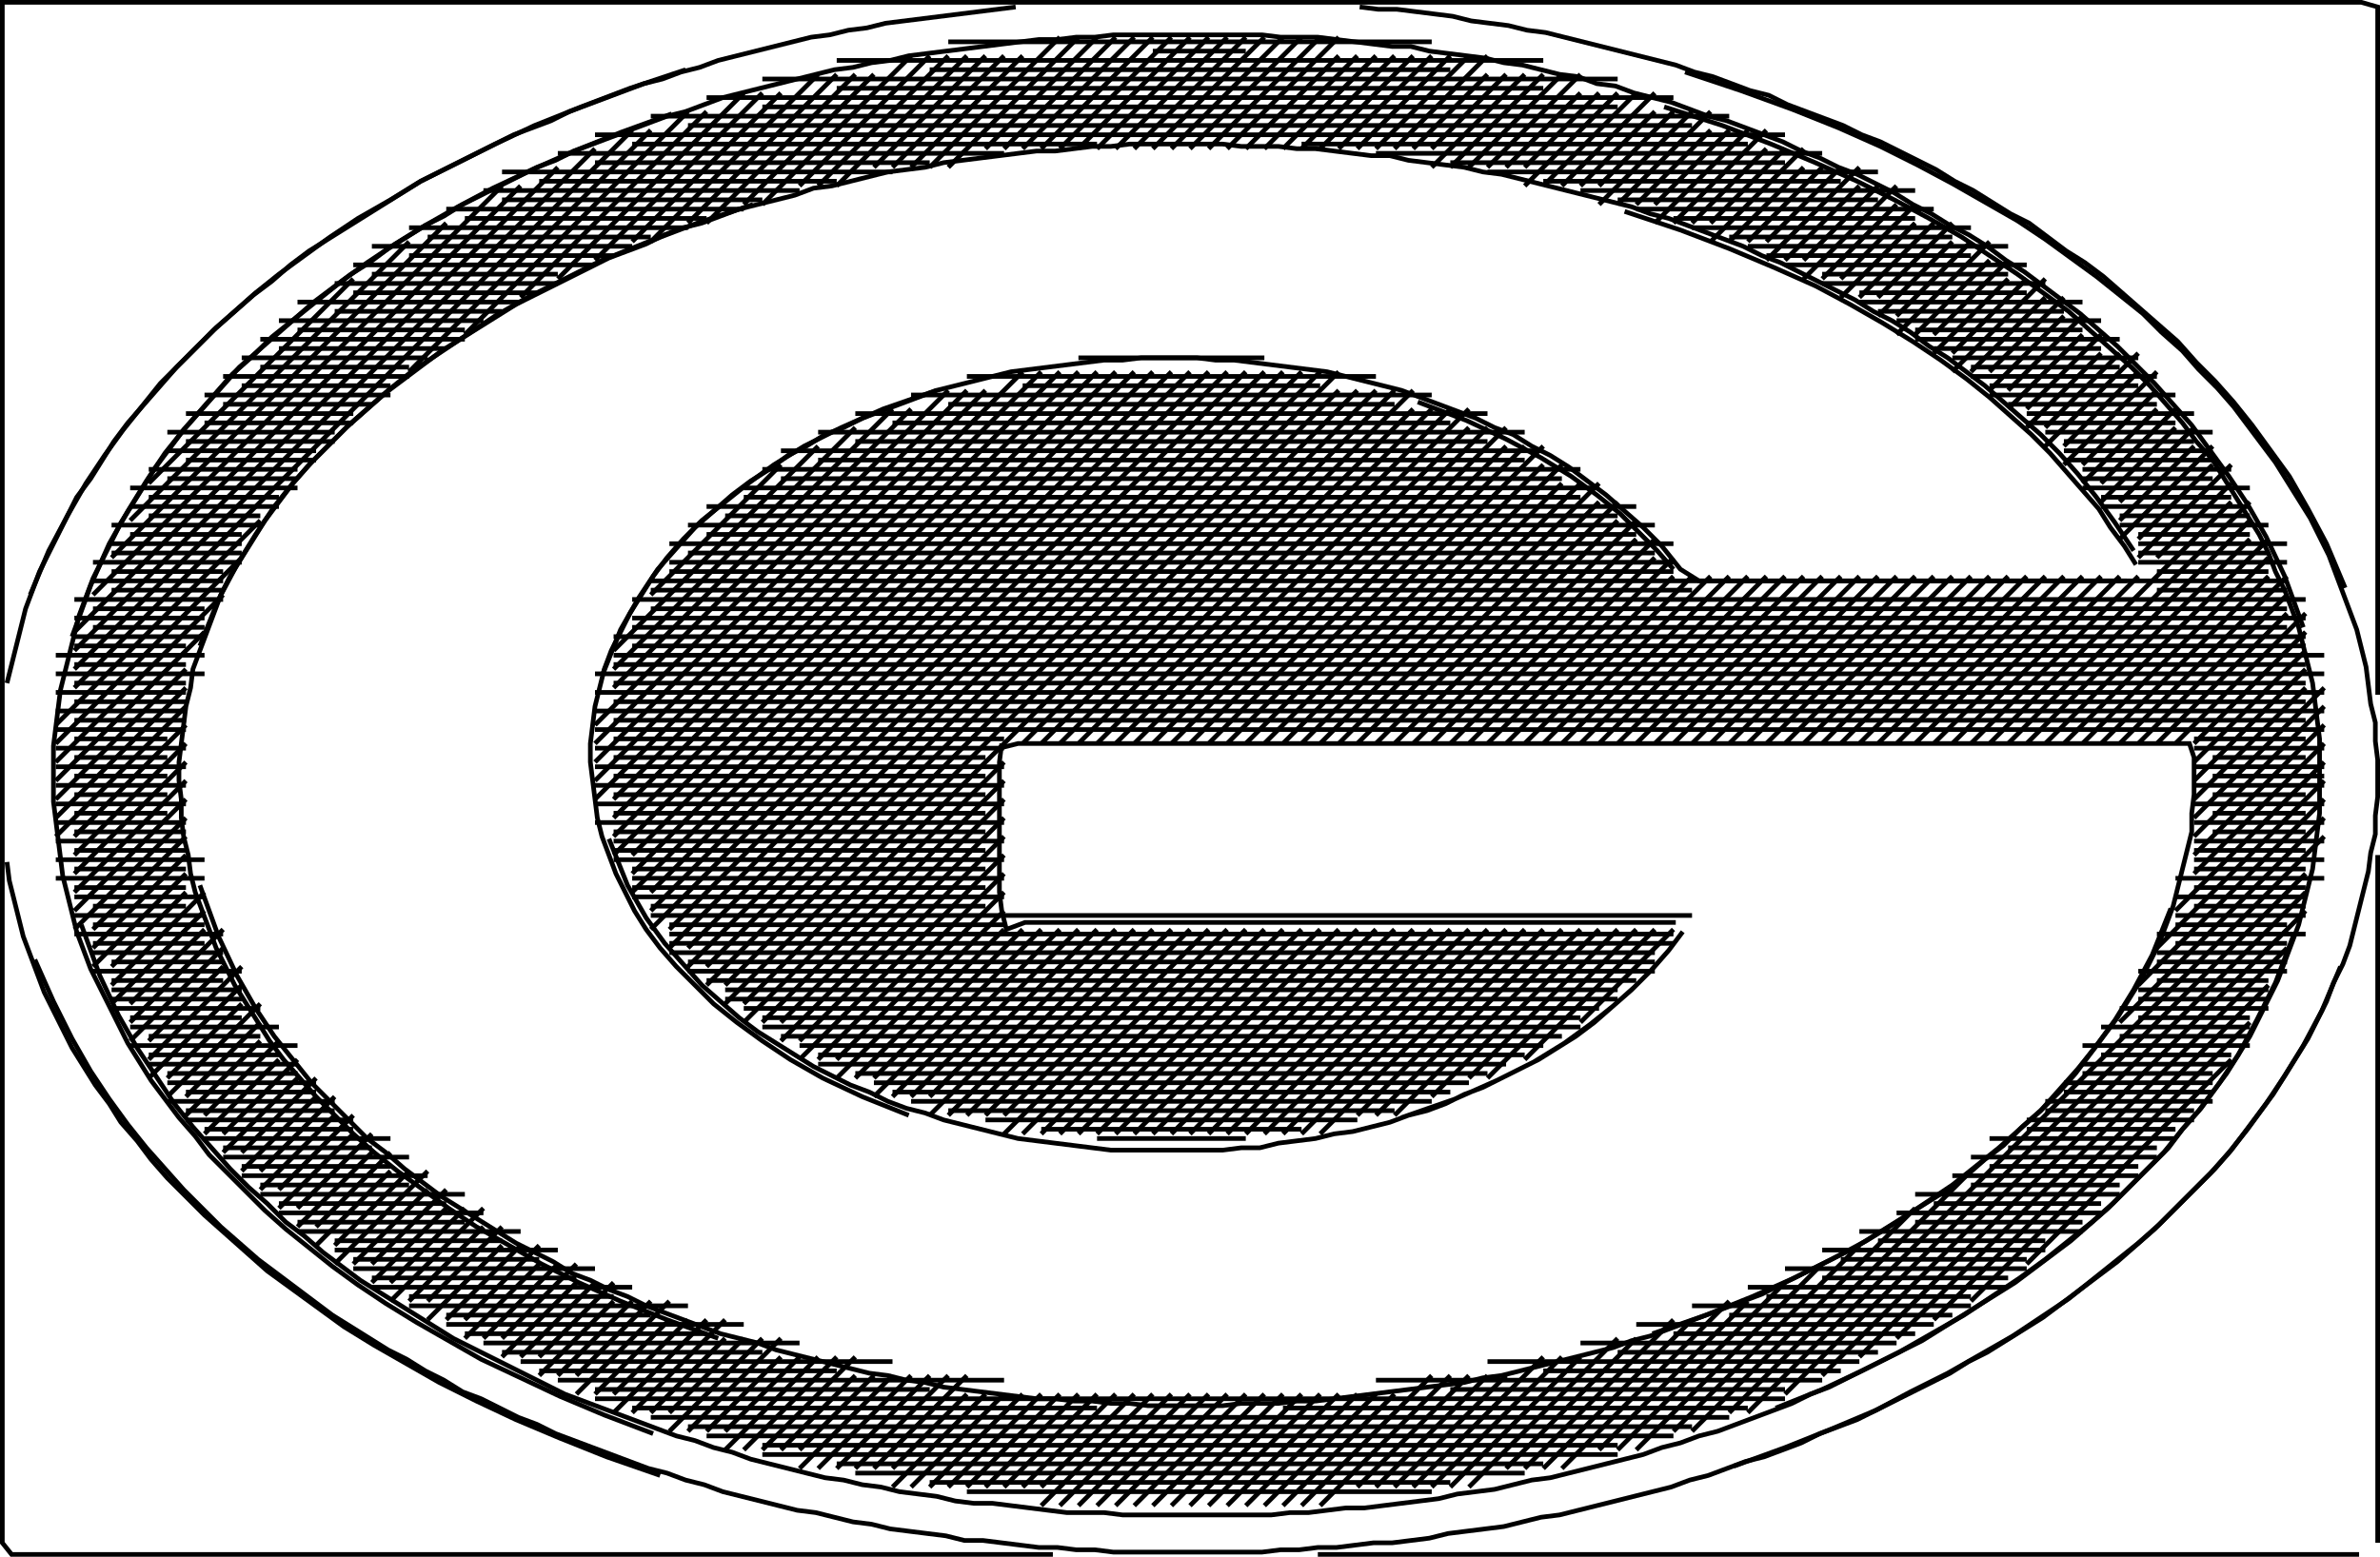 <svg xmlns="http://www.w3.org/2000/svg" height="335px" width="512px" version="1.1"><polyline points="0.5,0.0,0.5,4.0,0.5,8.0,0.5,12.0,0.5,16.0,0.5,20.0,0.5,24.0,0.5,28.0,0.5,32.0,0.5,36.0,0.5,40.0,0.5,44.0,0.5,48.0,0.5,52.0,0.5,56.0,0.5,60.0,0.5,64.0,0.5,68.0,0.5,72.0,0.5,76.0,0.5,80.0,0.5,84.0,0.5,88.0,0.5,92.0,0.5,96.0,0.5,100.0,0.5,104.0,0.5,108.0,0.5,112.0,0.5,116.0,0.5,120.0,0.5,124.0,0.5,128.0,0.5,132.0,0.5,136.0,0.5,140.0,0.5,144.0,0.5,148.0,0.5,152.0,0.5,156.0,0.5,160.0,0.5,164.0,0.5,168.0,0.5,172.0,0.5,176.0,0.5,180.0,0.5,184.0,0.5,188.0,0.5,192.0,0.5,196.0,0.5,200.0,0.5,204.0,0.5,208.0,0.5,212.0,0.5,216.0,0.5,220.0,0.5,224.0,0.5,228.0,0.5,232.0,0.5,236.0,0.5,240.0,0.5,244.0,0.5,248.0,0.5,252.0,0.5,256.0,0.5,260.0,0.5,264.0,0.5,268.0,0.5,272.0,0.5,276.0,0.5,280.0,0.5,284.0,0.5,288.0,0.5,292.0,0.5,296.0,0.5,300.0,0.5,304.0,0.5,308.0,0.5,312.0,0.5,316.0,0.5,320.0,0.5,324.0,0.5,328.0,0.5,332.0,2.5,334.5,6.5,334.5,10.5,334.5,14.5,334.5,18.5,334.5,22.5,334.5,26.5,334.5,30.5,334.5,34.5,334.5,38.5,334.5,42.5,334.5,46.5,334.5,50.5,334.5,54.5,334.5,58.5,334.5,62.5,334.5,66.5,334.5,70.5,334.5,74.5,334.5,78.5,334.5,82.5,334.5,86.5,334.5,90.5,334.5,94.5,334.5,98.5,334.5,102.5,334.5,106.5,334.5,110.5,334.5,114.5,334.5,118.5,334.5,122.5,334.5,126.5,334.5,130.5,334.5,134.5,334.5,138.5,334.5,142.5,334.5,146.5,334.5,150.5,334.5,154.5,334.5,158.5,334.5,162.5,334.5,166.5,334.5,170.5,334.5,174.5,334.5,178.5,334.5,182.5,334.5,186.5,334.5,190.5,334.5,194.5,334.5,198.5,334.5,202.5,334.5,206.5,334.5,210.5,334.5,214.5,334.5,218.5,334.5,222.5,334.5,226.5,334.5" stroke="black" stroke-width="1" fill="none" />
<polyline points="283.5,334.5,287.5,334.5,291.5,334.5,295.5,334.5,299.5,334.5,303.5,334.5,307.5,334.5,311.5,334.5,315.5,334.5,319.5,334.5,323.5,334.5,327.5,334.5,331.5,334.5,335.5,334.5,339.5,334.5,343.5,334.5,347.5,334.5,351.5,334.5,355.5,334.5,359.5,334.5,363.5,334.5,367.5,334.5,371.5,334.5,375.5,334.5,379.5,334.5,383.5,334.5,387.5,334.5,391.5,334.5,395.5,334.5,399.5,334.5,403.5,334.5,407.5,334.5,411.5,334.5,415.5,334.5,419.5,334.5,423.5,334.5,427.5,334.5,431.5,334.5,435.5,334.5,439.5,334.5,443.5,334.5,447.5,334.5,451.5,334.5,455.5,334.5,459.5,334.5,463.5,334.5,467.5,334.5,471.5,334.5,475.5,334.5,479.5,334.5,483.5,334.5,487.5,334.5,491.5,334.5,495.5,334.5,499.5,334.5,503.5,334.5,507.5,334.5" stroke="black" stroke-width="1" fill="none" />
<polyline points="467.0,195.5,463.0,205.5,459.0,213.0,455.0,219.5,451.0,225.0,447.0,230.0,443.0,234.5,439.0,239.0,435.0,242.5,431.0,246.5,427.0,249.5,423.0,253.0,419.0,256.0,415.0,258.5,411.0,261.0,407.0,263.5,403.0,266.0,399.0,268.5,395.0,270.5,391.0,272.5,387.0,274.5,383.0,276.5,379.0,278.5,375.0,280.0,371.0,281.5,367.0,283.0,363.0,284.5,359.0,286.0,355.0,287.5,351.0,288.5,347.0,290.0,343.0,291.0,339.0,292.0,335.0,293.0,331.0,294.0,327.0,295.0,323.0,296.0,319.0,296.5,315.0,297.5,311.0,298.0,307.0,298.5,303.0,299.0,299.0,299.5,295.0,300.0,291.0,300.5,287.0,301.0,283.0,301.5,279.0,301.5,275.0,302.0,271.0,302.0,267.0,302.0,263.0,302.5,259.0,302.5,255.0,302.5,251.0,302.5,247.0,302.5,243.0,302.0,239.0,302.0,235.0,301.5,231.0,301.5,227.0,301.0,223.0,301.0,219.0,300.5,215.0,300.0,211.0,299.5,207.0,299.0,203.0,298.5,199.0,297.5,195.0,297.0,191.0,296.0,187.0,295.5,183.0,294.5,179.0,293.5,175.0,292.5,171.0,291.5,167.0,290.5,163.0,289.0,159.0,288.0,155.0,287.0,151.0,285.5,147.0,284.0,143.0,282.5,139.0,281.0,135.0,279.0,131.0,277.5,127.0,275.5,123.0,274.0,119.0,271.5,115.0,269.5,111.0,267.5,107.0,265.0,103.0,262.5,99.0,260.0,95.0,257.5,91.0,254.5,87.0,251.5,83.0,248.0,79.0,245.0,75.0,241.0,71.0,237.0,67.0,233.0,63.0,228.0,59.0,223.0,55.0,217.0,51.0,210.0,47.0,201.5,43.0,190.5" stroke="black" stroke-width="1" fill="none" />
<polyline points="17.5,199.0,21.5,210.0,25.5,218.5,29.5,225.5,33.5,231.5,37.5,237.5,41.5,242.5,45.5,247.0,49.5,251.5,53.5,255.5,57.5,259.0,61.5,263.0,65.5,266.0,69.5,269.5,73.5,272.5,77.5,275.5,81.5,278.0,85.5,280.5,89.5,283.0,93.5,285.5,97.5,288.0,101.5,290.0,105.5,292.0,109.5,294.0,113.5,296.0,117.5,298.0,121.5,300.0,125.5,301.5,129.5,303.0,133.5,304.5,137.5,306.0,141.5,307.5,145.5,309.0,149.5,310.0,153.5,311.5,157.5,312.5,161.5,314.0,165.5,315.0,169.5,316.0,173.5,317.0,177.5,318.0,181.5,318.5,185.5,319.5,189.5,320.0,193.5,321.0,197.5,321.5,201.5,322.0,205.5,323.0,209.5,323.5,213.5,323.5,217.5,324.0,221.5,324.5,225.5,325.0,229.5,325.5,233.5,325.5,237.5,325.5,241.5,326.0,245.5,326.0,249.5,326.0,253.5,326.0,257.5,326.0,261.5,326.0,265.5,326.0,269.5,326.0,273.5,326.0,277.5,325.5,281.5,325.5,285.5,325.0,289.5,324.5,293.5,324.5,297.5,324.0,301.5,323.5,305.5,323.0,309.5,322.5,313.5,321.5,317.5,321.0,321.5,320.5,325.5,319.5,329.5,318.5,333.5,318.0,337.5,317.0,341.5,316.0,345.5,315.0,349.5,314.0,353.5,313.0,357.5,311.5,361.5,310.5,365.5,309.0,369.5,308.0,373.5,306.5,377.5,305.0,381.5,303.5,385.5,302.0,389.5,300.0,393.5,298.5,397.5,296.5,401.5,294.5,405.5,292.5,409.5,290.5,413.5,288.5,417.5,286.0,421.5,283.5,425.5,281.0,429.5,278.5,433.5,276.0,437.5,273.0,441.5,270.0,445.5,267.0,449.5,263.5,453.5,260.0,457.5,256.0,461.5,252.0,465.5,248.0,469.5,243.0,473.5,238.5,477.5,233.0,481.5,227.0,485.5,219.5,489.5,211.5,493.5,201.0" stroke="black" stroke-width="1" fill="none" />
<polyline points="503.5,208.0,499.5,217.5,495.5,225.0,491.5,231.5,487.5,237.5,483.5,243.0,479.5,248.0,475.5,252.5,471.5,256.5,467.5,260.5,463.5,264.5,459.5,268.0,455.5,271.5,451.5,274.5,447.5,277.5,443.5,280.5,439.5,283.5,435.5,286.0,431.5,288.5,427.5,291.0,423.5,293.0,419.5,295.5,415.5,297.5,411.5,299.5,407.5,301.5,403.5,303.5,399.5,305.5,395.5,307.0,391.5,308.5,387.5,310.5,383.5,312.0,379.5,313.5,375.5,314.5,371.5,316.0,367.5,317.5,363.5,318.5,359.5,320.0,355.5,321.0,351.5,322.0,347.5,323.0,343.5,324.0,339.5,325.0,335.5,326.0,331.5,326.5,327.5,327.5,323.5,328.5,319.5,329.0,315.5,329.5,311.5,330.0,307.5,331.0,303.5,331.5,299.5,332.0,295.5,332.0,291.5,332.5,287.5,333.0,283.5,333.0,279.5,333.5,275.5,333.5,271.5,334.0,267.5,334.0,263.5,334.0,259.5,334.0,255.5,334.0,251.5,334.0,247.5,334.0,243.5,334.0,239.5,334.0,235.5,333.5,231.5,333.5,227.5,333.0,223.5,333.0,219.5,332.5,215.5,332.0,211.5,331.5,207.5,331.5,203.5,330.5,199.5,330.0,195.5,329.5,191.5,329.0,187.5,328.0,183.5,327.5,179.5,326.5,175.5,325.5,171.5,325.0,167.5,324.0,163.5,323.0,159.5,322.0,155.5,321.0,151.5,319.5,147.5,318.5,143.5,317.0,139.5,316.0,135.5,314.5,131.5,313.0,127.5,311.5,123.5,310.0,119.5,308.5,115.5,306.5,111.5,305.0,107.5,303.0,103.5,301.0,99.5,299.5,95.5,297.0,91.5,295.0,87.5,292.5,83.5,290.5,79.5,288.0,75.5,285.5,71.5,283.0,67.5,280.0,63.5,277.0,59.5,274.0,55.5,271.0,51.5,267.5,47.5,264.0,43.5,260.0,39.5,256.0,35.5,251.5,31.5,247.0,27.5,242.0,23.5,236.5,19.5,230.5,15.5,223.5,11.5,215.5,7.5,206.5" stroke="black" stroke-width="1" fill="none" />
<polyline points="1.5,185.5,2.0,189.5,3.0,193.5,4.0,197.5,5.0,201.5,6.5,205.5,8.0,209.5,9.5,213.5,11.5,217.5,13.5,221.5,15.5,225.5,18.0,229.5,20.5,233.5,23.5,237.5,26.0,241.5,29.5,245.5,32.5,249.5,36.0,253.5,40.0,257.5,44.0,261.5,48.5,265.5,53.0,269.5,57.5,273.5,63.0,277.5,68.5,281.5,74.0,285.5,80.5,289.5,87.5,293.5,94.5,297.5,102.5,301.5,111.0,305.5,120.5,309.5,130.5,313.5,142.0,317.5" stroke="black" stroke-width="1" fill="none" />
<polyline points="131.0,180.5,135.0,190.5,139.0,197.5,143.0,203.0,147.0,207.5,151.0,212.0,155.0,215.5,159.0,219.0,163.0,222.0,167.0,224.5,171.0,227.0,175.0,229.5,179.0,231.5,183.0,233.5,187.0,235.0,191.0,237.0,195.0,238.5,199.0,239.5,203.0,241.0,207.0,242.0,211.0,243.0,215.0,244.0,219.0,245.0,223.0,245.5,227.0,246.0,231.0,246.5,235.0,247.0,239.0,247.5,243.0,247.5,247.0,247.5,251.0,247.5,255.0,247.5,259.0,247.5,263.0,247.5,267.0,247.0,271.0,247.0,275.0,246.0,279.0,245.5,283.0,245.0,287.0,244.0,291.0,243.5,295.0,242.5,299.0,241.5,303.0,240.0,307.0,239.0,311.0,237.5,315.0,235.5,319.0,234.0,323.0,232.0,327.0,230.0,331.0,228.0,335.0,225.5,339.0,223.0,343.0,220.0,347.0,216.5,351.0,213.0,355.0,209.0,359.0,204.5,362.0,200.5,359.0,204.5,355.5,208.5,351.5,212.5,347.0,216.5,342.0,220.5,336.5,224.5,330.0,228.5,322.0,232.5,313.0,236.5,301.5,240.5" stroke="black" stroke-width="1" fill="none" />
<polyline points="355.5,287.0,367.0,283.0,377.0,279.0,386.0,275.0,394.0,271.0,401.5,267.0,408.0,263.0,414.0,259.0,420.0,255.0,425.0,251.0,430.0,247.0,434.5,243.0,439.0,239.0,443.0,235.0,446.5,231.0,449.5,227.0,452.5,223.0,455.5,219.0,458.0,215.0,460.5,211.0,462.5,207.0,464.5,203.0,466.0,199.0,467.5,195.0,468.5,191.0,469.5,187.0,470.5,183.0,471.5,179.0,471.5,175.0,472.0,171.0,472.0,167.0,472.0,163.0,471.0,160.0,467.0,160.0,463.0,160.0,459.0,160.0,455.0,160.0,451.0,160.0,447.0,160.0,443.0,160.0,439.0,160.0,435.0,160.0,431.0,160.0,427.0,160.0,423.0,160.0,419.0,160.0,415.0,160.0,411.0,160.0,407.0,160.0,403.0,160.0,399.0,160.0,395.0,160.0,391.0,160.0,387.0,160.0,383.0,160.0,379.0,160.0,375.0,160.0,371.0,160.0,367.0,160.0,363.0,160.0,359.0,160.0,355.0,160.0,351.0,160.0,347.0,160.0,343.0,160.0,339.0,160.0,335.0,160.0,331.0,160.0,327.0,160.0,323.0,160.0,319.0,160.0,315.0,160.0,311.0,160.0,307.0,160.0,303.0,160.0,299.0,160.0,295.0,160.0,291.0,160.0,287.0,160.0,283.0,160.0,279.0,160.0,275.0,160.0,271.0,160.0,267.0,160.0,263.0,160.0,259.0,160.0,255.0,160.0,251.0,160.0,247.0,160.0,243.0,160.0,239.0,160.0,235.0,160.0,231.0,160.0,227.0,160.0,223.0,160.0,219.0,160.0,215.0,161.0" stroke="black" stroke-width="1" fill="none" />
<polyline points="215.5,160.0,215.0,164.0,215.0,168.0,215.0,172.0,215.0,176.0,215.0,180.0,215.0,184.0,215.0,188.0,215.0,192.0,215.5,196.0,216.5,200.0,220.5,198.5,224.5,198.5,228.5,198.5,232.5,198.5,236.5,198.5,240.5,198.5,244.5,198.5,248.5,198.5,252.5,198.5,256.5,198.5,260.5,198.5,264.5,198.5,268.5,198.5,272.5,198.5,276.5,198.5,280.5,198.5,284.5,198.5,288.5,198.5,292.5,198.5,296.5,198.5,300.5,198.5,304.5,198.5,308.5,198.5,312.5,198.5,316.5,198.5,320.5,198.5,324.5,198.5,328.5,198.5,332.5,198.5,336.5,198.5,340.5,198.5,344.5,198.5,348.5,198.5,352.5,198.5,356.5,198.5,360.5,198.5" stroke="black" stroke-width="1" fill="none" />
<polyline points="457.5,125.0,453.5,125.0,449.5,125.0,445.5,125.0,441.5,125.0,437.5,125.0,433.5,125.0,429.5,125.0,425.5,125.0,421.5,125.0,417.5,125.0,413.5,125.0,409.5,125.0,405.5,125.0,401.5,125.0,397.5,125.0,393.5,125.0,389.5,125.0,385.5,125.0,381.5,125.0,377.5,125.0,373.5,125.0,369.5,125.0,365.5,125.0,361.5,122.5,357.5,117.5,353.5,113.5,349.5,110.0,345.5,106.5,341.5,103.5,337.5,100.5,333.5,98.0,329.5,96.0,325.5,93.5,321.5,92.0,317.5,90.0,313.5,88.5,309.5,87.0,305.5,85.5,301.5,84.0,297.5,83.0,293.5,82.0,289.5,81.0,285.5,80.0,281.5,79.5,277.5,79.0,273.5,78.5,269.5,78.0,265.5,77.5,261.5,77.5,257.5,77.0,253.5,77.0,249.5,77.0,245.5,77.0,241.5,77.5,237.5,77.5,233.5,78.0,229.5,78.5,225.5,79.0,221.5,79.5,217.5,80.0,213.5,81.0,209.5,82.0,205.5,83.0,201.5,84.0,197.5,85.5,193.5,87.0,189.5,88.5,185.5,90.0,181.5,92.0,177.5,93.5,173.5,96.0,169.5,98.0,165.5,101.0,161.5,103.5,157.5,106.5,153.5,110.0,149.5,113.5,145.5,118.0,141.5,122.5,137.5,128.5,133.5,135.5,129.5,145.5" stroke="black" stroke-width="1" fill="none" />
<polyline points="43.0,139.0,47.0,129.0,51.0,121.5,55.0,115.0,59.0,109.0,63.0,104.0,67.0,99.5,71.0,95.5,75.0,91.5,79.0,88.0,83.0,84.5,87.0,81.5,91.0,78.5,95.0,75.5,99.0,73.0,103.0,70.5,107.0,68.0,111.0,65.5,115.0,63.5,119.0,61.5,123.0,59.5,127.0,57.5,131.0,55.5,135.0,54.0,139.0,52.5,143.0,50.5,147.0,49.0,151.0,48.0,155.0,46.5,159.0,45.0,163.0,44.0,167.0,43.0,171.0,42.0,175.0,40.5,179.0,40.0,183.0,39.0,187.0,38.0,191.0,37.0,195.0,36.5,199.0,36.0,203.0,35.0,207.0,34.5,211.0,34.0,215.0,33.5,219.0,33.0,223.0,32.5,227.0,32.5,231.0,32.0,235.0,31.5,239.0,31.5,243.0,31.0,247.0,31.0,251.0,31.0,255.0,31.0,259.0,31.0,263.0,31.0,267.0,31.5,271.0,31.5,275.0,31.5,279.0,32.0,283.0,32.0,287.0,32.5,291.0,33.0,295.0,33.5,299.0,33.5,303.0,34.5,307.0,35.0,311.0,35.5,315.0,36.0,319.0,37.0,323.0,37.5,327.0,38.5,331.0,39.5,335.0,40.5,339.0,41.5,343.0,42.5,347.0,43.5,351.0,44.5,355.0,46.0,359.0,47.0,363.0,48.5,367.0,50.0,371.0,51.5,375.0,53.0,379.0,55.0,383.0,56.5,387.0,58.5,391.0,60.5,395.0,62.5,399.0,64.5,403.0,67.0,407.0,69.0,411.0,71.5,415.0,74.5,419.0,77.0,423.0,80.0,427.0,83.0,431.0,86.5,435.0,90.0,439.0,93.5,443.0,97.5,447.0,102.0,451.0,107.0,455.0,112.5,459.0,118.5" stroke="black" stroke-width="1" fill="none" />
<polyline points="504.5,126.5,500.5,117.0,496.5,109.5,492.5,102.5,488.5,97.0,484.5,91.5,480.5,86.5,476.5,82.0,472.5,78.0,468.5,73.5,464.5,70.0,460.5,66.5,456.5,63.0,452.5,59.5,448.5,56.5,444.5,54.0,440.5,51.0,436.5,48.0,432.5,46.0,428.5,43.5,424.5,41.0,420.5,39.0,416.5,36.5,412.5,34.5,408.5,32.5,404.5,30.5,400.5,29.0,396.5,27.0,392.5,25.5,388.5,24.0,384.5,22.5,380.5,20.5,376.5,19.5,372.5,18.0,368.5,16.5,364.5,15.5,360.5,14.0,356.5,13.0,352.5,12.0,348.5,11.0,344.5,10.0,340.5,9.0,336.5,8.0,332.5,7.0,328.5,6.5,324.5,5.5,320.5,5.0,316.5,4.5,312.5,3.5,308.5,3.0,304.5,2.5,300.5,2.0,296.5,2.0,292.5,1.5" stroke="black" stroke-width="1" fill="none" />
<polyline points="358.0,23.0,370.5,27.0,381.0,31.0,390.5,35.0,399.5,39.0,407.5,43.0,415.0,47.0,422.0,51.0,428.0,55.0,434.0,59.0,439.5,63.0,445.0,67.0,449.5,71.0,454.0,75.0,458.5,79.0,462.5,83.0,466.0,87.0,469.5,91.0,472.5,95.0,476.0,99.0,478.5,103.0,481.0,107.0,483.5,111.0,486.0,115.0,488.0,119.0,489.5,123.0,491.5,127.0,493.0,131.0,494.5,135.0,495.5,139.0,496.5,143.0,497.5,147.0,498.0,151.0,498.5,155.0,499.0,159.0,499.0,163.0,499.0,167.0,499.0,171.0,499.0,175.0,498.5,179.0,498.0,183.0,497.5,187.0,496.5,191.0,495.5,195.0,494.5,199.0,493.0,203.0,491.5,207.0,490.0,211.0,488.0,215.0,486.0,219.0,484.0,223.0,481.5,227.0,479.0,231.0,476.0,235.0,473.0,239.0,469.5,243.0,466.5,247.0,462.5,251.0,458.5,255.0,454.5,259.0,450.0,263.0,445.0,267.0,440.0,271.0,434.5,275.0,428.5,279.0,422.5,283.0,415.5,287.0,408.5,291.0,400.5,295.0,392.0,299.0,382.0,303.0" stroke="black" stroke-width="1" fill="none" />
<polyline points="511.5,332.0,511.5,328.0,511.5,324.0,511.5,320.0,511.5,316.0,511.5,312.0,511.5,308.0,511.5,304.0,511.5,300.0,511.5,296.0,511.5,292.0,511.5,288.0,511.5,284.0,511.5,280.0,511.5,276.0,511.5,272.0,511.5,268.0,511.5,264.0,511.5,260.0,511.5,256.0,511.5,252.0,511.5,248.0,511.5,244.0,511.5,240.0,511.5,236.0,511.5,232.0,511.5,228.0,511.5,224.0,511.5,220.0,511.5,216.0,511.5,212.0,511.5,208.0,511.5,204.0,511.5,200.0,511.5,196.0,511.5,192.0,511.5,188.0,511.5,184.0" stroke="black" stroke-width="1" fill="none" />
<polyline points="495.5,135.0,491.5,124.0,487.5,115.5,483.5,108.5,479.5,102.5,475.5,97.0,471.5,91.5,467.5,87.0,463.5,82.5,459.5,78.5,455.5,74.5,451.5,71.0,447.5,67.5,443.5,64.5,439.5,61.5,435.5,58.5,431.5,56.0,427.5,53.0,423.5,50.5,419.5,48.5,415.5,46.0,411.5,44.0,407.5,41.5,403.5,39.5,399.5,37.5,395.5,36.0,391.5,34.0,387.5,32.5,383.5,30.5,379.5,29.0,375.5,27.5,371.5,26.0,367.5,25.0,363.5,23.5,359.5,22.0,355.5,21.0,351.5,20.0,347.5,18.5,343.5,18.0,339.5,16.5,335.5,16.0,331.5,15.0,327.5,14.0,323.5,13.5,319.5,12.5,315.5,12.0,311.5,11.5,307.5,11.0,303.5,10.0,299.5,10.0,295.5,9.5,291.5,9.0,287.5,8.5,283.5,8.0,279.5,8.0,275.5,8.0,271.5,7.5,267.5,7.5,263.5,7.5,259.5,7.5,255.5,7.5,251.5,7.5,247.5,7.5,243.5,7.5,239.5,7.5,235.5,8.0,231.5,8.0,227.5,8.5,223.5,8.5,219.5,9.0,215.5,9.5,211.5,10.0,207.5,10.5,203.5,11.0,199.5,11.5,195.5,12.0,191.5,13.0,187.5,13.5,183.5,14.5,179.5,15.0,175.5,16.0,171.5,17.0,167.5,18.0,163.5,19.0,159.5,20.0,155.5,21.0,151.5,22.5,147.5,24.0,143.5,25.0,139.5,26.5,135.5,28.0,131.5,29.5,127.5,31.0,123.5,32.5,119.5,34.5,115.5,36.0,111.5,38.0,107.5,40.0,103.5,42.0,99.5,44.0,95.5,46.5,91.5,48.5,87.5,51.0,83.5,53.5,79.5,56.5,75.5,59.0,71.5,62.0,67.5,65.0,63.5,68.5,59.5,72.0,55.5,75.5,51.5,79.0,47.5,83.5,43.5,88.0,39.5,92.5,35.5,97.5,31.5,103.5,27.5,110.0,23.5,117.0,19.5,126.0,15.5,137.0" stroke="black" stroke-width="1" fill="none" />
<polyline points="6.5,128.0,10.5,118.5,14.5,111.0,18.5,104.0,22.5,98.0,26.5,92.5,30.5,87.5,34.5,82.5,38.5,78.5,42.5,74.5,46.5,70.5,50.5,67.0,54.5,63.5,58.5,60.5,62.5,57.0,66.5,54.0,70.5,51.5,74.5,49.0,78.5,46.5,82.5,44.0,86.5,41.5,90.5,39.0,94.5,37.0,98.5,35.0,102.5,33.0,106.5,31.0,110.5,29.0,114.5,27.5,118.5,26.0,122.5,24.0,126.5,22.5,130.5,21.0,134.5,19.5,138.5,18.0,142.5,17.0,146.5,15.5,150.5,14.5,154.5,13.0,158.5,12.0,162.5,11.0,166.5,10.0,170.5,9.0,174.5,8.0,178.5,7.5,182.5,6.5,186.5,6.0,190.5,5.0,194.5,4.5,198.5,4.0,202.5,3.5,206.5,3.0,210.5,2.5,214.5,2.0,218.5,1.5" stroke="black" stroke-width="1" fill="none" />
<polyline points="162.0,44.0,150.0,48.0,139.5,52.0,129.5,56.0,121.5,60.0,113.5,64.0,106.5,68.0,100.5,72.0,94.5,76.0,88.5,80.0,83.5,84.0,79.0,88.0,74.5,92.0,70.5,96.0,66.5,100.0,63.0,104.0,60.0,108.0,57.0,112.0,54.5,116.0,52.0,120.0,49.5,124.0,47.5,128.0,46.0,132.0,44.5,136.0,43.0,140.0,41.5,144.0,41.0,148.0,40.0,152.0,39.5,156.0,39.0,160.0,38.5,164.0,38.5,168.0,39.0,172.0,39.0,176.0,39.5,180.0,40.5,184.0,41.0,188.0,42.0,192.0,43.5,196.0,45.0,200.0,46.5,204.0,48.5,208.0,50.5,212.0,53.0,216.0,55.5,220.0,58.0,224.0,61.0,228.0,64.5,232.0,68.0,236.0,72.0,240.0,76.0,244.0,80.5,248.0,85.5,252.0,91.0,256.0,96.5,260.0,102.5,264.0,109.5,268.0,116.5,272.0,124.5,276.0,133.5,280.0,143.5,284.0,154.5,288.0" stroke="black" stroke-width="1" fill="none" />
<polyline points="195.5,240.0,185.5,236.0,177.0,232.0,170.0,228.0,164.0,224.0,158.5,220.0,153.5,216.0,149.5,212.0,145.5,208.0,142.0,204.0,139.0,200.0,136.5,196.0,134.5,192.0,132.5,188.0,131.0,184.0,129.5,180.0,128.5,176.0,128.0,172.0,127.5,168.0,127.0,164.0,127.0,160.0,127.5,156.0,128.0,152.0,129.0,148.0,130.0,144.0,131.5,140.0,133.5,136.0,135.5,132.0,138.0,128.0,140.5,124.0,143.5,120.0,147.0,116.0,151.0,112.0,156.0,108.0,161.0,104.0,166.5,100.0,173.0,96.0,181.0,92.0,190.0,88.0,201.5,84.0" stroke="black" stroke-width="1" fill="none" />
<polyline points="144.5,24.5,133.5,28.5,123.5,32.5,114.5,36.5,106.0,40.5,98.5,44.5,91.5,48.5,85.0,52.5,79.0,56.5,73.5,60.5,68.5,64.5,63.5,68.5,58.5,72.5,54.5,76.5,50.0,80.5,46.5,84.5,43.0,88.5,39.5,92.5,36.5,96.5,33.5,100.5,31.0,104.5,28.5,108.5,26.0,112.5,24.0,116.5,22.0,120.5,20.0,124.5,18.5,128.5,17.0,132.5,16.0,136.5,15.0,140.5,14.0,144.5,13.0,148.5,12.5,152.5,12.0,156.5,11.5,160.5,11.5,164.5,11.5,168.5,11.5,172.5,12.0,176.5,12.5,180.5,13.0,184.5,13.5,188.5,14.5,192.5,15.5,196.5,16.5,200.5,18.0,204.5,19.5,208.5,21.5,212.5,23.5,216.5,25.5,220.5,27.5,224.5,30.0,228.5,32.5,232.5,35.5,236.5,38.5,240.5,42.0,244.5,45.0,248.5,49.0,252.5,53.0,256.5,57.0,260.5,61.5,264.5,66.5,268.5,71.5,272.5,77.0,276.5,83.0,280.5,89.5,284.5,96.5,288.5,103.5,292.5,112.0,296.5,120.5,300.5,130.0,304.5,140.5,308.5" stroke="black" stroke-width="1" fill="none" />
<polyline points="305.0,86.5,315.5,90.5,324.0,94.5,331.5,98.5,338.0,102.5,343.5,106.5,348.5,110.5,352.5,114.5,356.5,118.5,360.0,122.5" stroke="black" stroke-width="1" fill="none" />
<polyline points="349.5,45.5,361.5,49.5,372.0,53.5,381.5,57.5,390.5,61.5,398.0,65.5,405.0,69.5,411.5,73.5,417.5,77.5,423.0,81.5,428.0,85.5,432.5,89.5,437.0,93.5,441.0,97.5,444.5,101.5,448.0,105.5,451.5,109.5,454.0,113.5,457.0,117.5,459.5,121.5" stroke="black" stroke-width="1" fill="none" />
<polyline points="511.5,149.5,511.5,145.5,511.5,141.5,511.5,137.5,511.5,133.5,511.5,129.5,511.5,125.5,511.5,121.5,511.5,117.5,511.5,113.5,511.5,109.5,511.5,105.5,511.5,101.5,511.5,97.5,511.5,93.5,511.5,89.5,511.5,85.5,511.5,81.5,511.5,77.5,511.5,73.5,511.5,69.5,511.5,65.5,511.5,61.5,511.5,57.5,511.5,53.5,511.5,49.5,511.5,45.5,511.5,41.5,511.5,37.5,511.5,33.5,511.5,29.5,511.5,25.5,511.5,21.5,511.5,17.5,511.5,13.5,511.5,9.5,511.5,5.5,511.5,1.5,508.0,0.5,504.0,0.5,500.0,0.5,496.0,0.5,492.0,0.5,488.0,0.5,484.0,0.5,480.0,0.5,476.0,0.5,472.0,0.5,468.0,0.5,464.0,0.5,460.0,0.5,456.0,0.5,452.0,0.5,448.0,0.5,444.0,0.5,440.0,0.5,436.0,0.5,432.0,0.5,428.0,0.5,424.0,0.5,420.0,0.5,416.0,0.5,412.0,0.5,408.0,0.5,404.0,0.5,400.0,0.5,396.0,0.5,392.0,0.5,388.0,0.5,384.0,0.5,380.0,0.5,376.0,0.5,372.0,0.5,368.0,0.5,364.0,0.5,360.0,0.5,356.0,0.5,352.0,0.5,348.0,0.5,344.0,0.5,340.0,0.5,336.0,0.5,332.0,0.5,328.0,0.5,324.0,0.5,320.0,0.5,316.0,0.5,312.0,0.5,308.0,0.5,304.0,0.5,300.0,0.5,296.0,0.5,292.0,0.5,288.0,0.5,284.0,0.5,280.0,0.5,276.0,0.5,272.0,0.5,268.0,0.5,264.0,0.5,260.0,0.5,256.0,0.5,252.0,0.5,248.0,0.5,244.0,0.5,240.0,0.5,236.0,0.5,232.0,0.5,228.0,0.5,224.0,0.5,220.0,0.5,216.0,0.5,212.0,0.5,208.0,0.5,204.0,0.5,200.0,0.5,196.0,0.5,192.0,0.5,188.0,0.5,184.0,0.5,180.0,0.5,176.0,0.5,172.0,0.5,168.0,0.5,164.0,0.5,160.0,0.5,156.0,0.5,152.0,0.5,148.0,0.5,144.0,0.5,140.0,0.5,136.0,0.5,132.0,0.5,128.0,0.5,124.0,0.5,120.0,0.5,116.0,0.5,112.0,0.5,108.0,0.5,104.0,0.5,100.0,0.5,96.0,0.5,92.0,0.5,88.0,0.5,84.0,0.5,80.0,0.5,76.0,0.5,72.0,0.5,68.0,0.5,64.0,0.5,60.0,0.5,56.0,0.5,52.0,0.5,48.0,0.5,44.0,0.5,40.0,0.5,36.0,0.5,32.0,0.5,28.0,0.5,24.0,0.5,20.0,0.5,16.0,0.5,12.0,0.5,8.0,0.5,4.0,0.5,0.0,0.5" stroke="black" stroke-width="1" fill="none" />
<polyline points="1.5,147.0,2.5,143.0,3.5,139.0,4.5,135.0,5.5,131.0,7.0,127.0,8.5,123.0,10.5,119.0,12.5,115.0,14.5,111.0,16.5,107.0,19.5,103.0,22.0,99.0,24.5,95.0,27.5,91.0,31.0,87.0,34.5,83.0,38.0,79.0,42.0,75.0,46.0,71.0,50.5,67.0,55.0,63.0,60.0,59.0,65.5,55.0,71.0,51.0,77.0,47.0,84.0,43.0,90.5,39.0,98.5,35.0,106.5,31.0,115.0,27.0,125.0,23.0,135.5,19.0,147.5,15.0" stroke="black" stroke-width="1" fill="none" />
<polyline points="362.5,15.5,374.5,19.5,385.5,23.5,395.5,27.5,404.5,31.5,412.5,35.5,420.0,39.5,427.0,43.5,434.0,47.5,440.0,51.5,445.5,55.5,451.0,59.5,456.0,63.5,461.0,67.5,465.0,71.5,469.5,75.5,473.0,79.5,477.0,83.5,480.5,87.5,483.5,91.5,486.5,95.5,489.5,99.5,492.0,103.5,494.5,107.5,497.0,111.5,499.0,115.5,501.0,119.5,502.5,123.5,504.0,127.5,505.5,131.5,507.0,135.5,508.0,139.5,509.0,143.5,509.5,147.5,510.0,151.5,511.0,155.5,511.0,159.5,511.5,163.5,511.5,167.5,511.5,171.5,511.0,175.5,511.0,179.5,510.0,183.5,509.5,187.5,508.5,191.5,507.5,195.5,506.5,199.5,505.5,203.5,504.0,207.5,502.0,211.5,500.5,215.5,498.5,219.5,496.5,223.5,494.0,227.5,491.5,231.5,489.0,235.5,486.0,239.5,483.0,243.5,480.0,247.5,476.5,251.5,472.5,255.5,468.5,259.5,464.5,263.5,460.0,267.5,455.0,271.5,450.0,275.5,445.0,279.5,439.0,283.5,433.0,287.5,426.0,291.5,419.0,295.5,411.0,299.5,403.5,303.5,394.0,307.5,384.0,311.5,373.0,315.5" stroke="black" stroke-width="1" fill="none" />
<polyline points="12.0,141.0,44.0,141.0" stroke="black" stroke-width="1" fill="none" />
<polyline points="40.0,144.0,12.0,172.0" stroke="black" stroke-width="1" fill="none" />
<polyline points="12.0,173.0,40.0,173.0" stroke="black" stroke-width="1" fill="none" />
<polyline points="40.0,172.0,16.0,196.0" stroke="black" stroke-width="1" fill="none" />
<polyline points="16.0,197.0,44.0,197.0" stroke="black" stroke-width="1" fill="none" />
<polyline points="44.0,196.0,24.0,216.0" stroke="black" stroke-width="1" fill="none" />
<polyline points="24.0,215.0,52.0,215.0" stroke="black" stroke-width="1" fill="none" />
<polyline points="52.0,216.0,36.0,232.0" stroke="black" stroke-width="1" fill="none" />
<polyline points="36.0,231.0,64.0,231.0" stroke="black" stroke-width="1" fill="none" />
<polyline points="64.0,232.0,48.0,248.0" stroke="black" stroke-width="1" fill="none" />
<polyline points="48.0,247.0,80.0,247.0" stroke="black" stroke-width="1" fill="none" />
<polyline points="80.0,248.0,64.0,264.0" stroke="black" stroke-width="1" fill="none" />
<polyline points="64.0,263.0,100.0,263.0" stroke="black" stroke-width="1" fill="none" />
<polyline points="100.0,260.0,84.0,276.0" stroke="black" stroke-width="1" fill="none" />
<polyline points="84.0,280.0,104.0,260.0" stroke="black" stroke-width="1" fill="none" />
<polyline points="104.0,264.0,88.0,280.0" stroke="black" stroke-width="1" fill="none" />
<polyline points="88.0,279.0,132.0,279.0" stroke="black" stroke-width="1" fill="none" />
<polyline points="132.0,280.0,116.0,296.0" stroke="black" stroke-width="1" fill="none" />
<polyline points="116.0,295.0,180.0,295.0" stroke="black" stroke-width="1" fill="none" />
<polyline points="180.0,292.0,160.0,312.0" stroke="black" stroke-width="1" fill="none" />
<polyline points="164.0,312.0,184.0,292.0" stroke="black" stroke-width="1" fill="none" />
<polyline points="184.0,296.0,168.0,312.0" stroke="black" stroke-width="1" fill="none" />
<polyline points="172.0,312.0,188.0,296.0" stroke="black" stroke-width="1" fill="none" />
<polyline points="192.0,296.0,172.0,316.0" stroke="black" stroke-width="1" fill="none" />
<polyline points="180.0,316.0,200.0,296.0" stroke="black" stroke-width="1" fill="none" />
<polyline points="196.0,296.0,176.0,316.0" stroke="black" stroke-width="1" fill="none" />
<polyline points="180.0,315.0,332.0,315.0" stroke="black" stroke-width="1" fill="none" />
<polyline points="348.0,312.0,384.0,276.0" stroke="black" stroke-width="1" fill="none" />
<polyline points="384.0,273.0,436.0,273.0" stroke="black" stroke-width="1" fill="none" />
<polyline points="424.0,280.0,484.0,220.0" stroke="black" stroke-width="1" fill="none" />
<polyline points="480.0,228.0,436.0,272.0" stroke="black" stroke-width="1" fill="none" />
<polyline points="424.0,255.0,456.0,255.0" stroke="black" stroke-width="1" fill="none" />
<polyline points="440.0,239.0,472.0,239.0" stroke="black" stroke-width="1" fill="none" />
<polyline points="484.0,223.0,456.0,223.0" stroke="black" stroke-width="1" fill="none" />
<polyline points="456.0,220.0,500.0,176.0" stroke="black" stroke-width="1" fill="none" />
<polyline points="500.0,172.0,460.0,212.0" stroke="black" stroke-width="1" fill="none" />
<polyline points="460.0,213.0,488.0,213.0" stroke="black" stroke-width="1" fill="none" />
<polyline points="488.0,212.0,416.0,284.0" stroke="black" stroke-width="1" fill="none" />
<polyline points="400.0,292.0,496.0,196.0" stroke="black" stroke-width="1" fill="none" />
<polyline points="496.0,192.0,392.0,296.0" stroke="black" stroke-width="1" fill="none" />
<polyline points="376.0,304.0,500.0,180.0" stroke="black" stroke-width="1" fill="none" />
<polyline points="496.0,188.0,384.0,300.0" stroke="black" stroke-width="1" fill="none" />
<polyline points="372.0,304.0,424.0,252.0" stroke="black" stroke-width="1" fill="none" />
<polyline points="424.0,249.0,464.0,249.0" stroke="black" stroke-width="1" fill="none" />
<polyline points="476.0,231.0,448.0,231.0" stroke="black" stroke-width="1" fill="none" />
<polyline points="448.0,229.0,480.0,229.0" stroke="black" stroke-width="1" fill="none" />
<polyline points="488.0,211.0,464.0,211.0" stroke="black" stroke-width="1" fill="none" />
<polyline points="464.0,207.0,492.0,207.0" stroke="black" stroke-width="1" fill="none" />
<polyline points="492.0,204.0,408.0,288.0" stroke="black" stroke-width="1" fill="none" />
<polyline points="392.0,275.0,432.0,275.0" stroke="black" stroke-width="1" fill="none" />
<polyline points="416.0,259.0,452.0,259.0" stroke="black" stroke-width="1" fill="none" />
<polyline points="436.0,243.0,468.0,243.0" stroke="black" stroke-width="1" fill="none" />
<polyline points="480.0,227.0,452.0,227.0" stroke="black" stroke-width="1" fill="none" />
<polyline points="448.0,225.0,484.0,225.0" stroke="black" stroke-width="1" fill="none" />
<polyline points="492.0,203.0,468.0,203.0" stroke="black" stroke-width="1" fill="none" />
<polyline points="468.0,199.0,492.0,199.0" stroke="black" stroke-width="1" fill="none" />
<polyline points="496.0,195.0,472.0,195.0" stroke="black" stroke-width="1" fill="none" />
<polyline points="472.0,191.0,496.0,191.0" stroke="black" stroke-width="1" fill="none" />
<polyline points="496.0,179.0,476.0,179.0" stroke="black" stroke-width="1" fill="none" />
<polyline points="476.0,175.0,496.0,175.0" stroke="black" stroke-width="1" fill="none" />
<polyline points="500.0,168.0,464.0,204.0" stroke="black" stroke-width="1" fill="none" />
<polyline points="464.0,205.0,492.0,205.0" stroke="black" stroke-width="1" fill="none" />
<polyline points="496.0,187.0,472.0,187.0" stroke="black" stroke-width="1" fill="none" />
<polyline points="472.0,188.0,500.0,160.0" stroke="black" stroke-width="1" fill="none" />
<polyline points="500.0,156.0,472.0,184.0" stroke="black" stroke-width="1" fill="none" />
<polyline points="472.0,183.0,496.0,183.0" stroke="black" stroke-width="1" fill="none" />
<polyline points="500.0,164.0,468.0,196.0" stroke="black" stroke-width="1" fill="none" />
<polyline points="468.0,197.0,496.0,197.0" stroke="black" stroke-width="1" fill="none" />
<polyline points="496.0,171.0,476.0,171.0" stroke="black" stroke-width="1" fill="none" />
<polyline points="476.0,167.0,500.0,167.0" stroke="black" stroke-width="1" fill="none" />
<polyline points="500.0,152.0,472.0,180.0" stroke="black" stroke-width="1" fill="none" />
<polyline points="472.0,181.0,500.0,181.0" stroke="black" stroke-width="1" fill="none" />
<polyline points="496.0,163.0,476.0,163.0" stroke="black" stroke-width="1" fill="none" />
<polyline points="472.0,164.0,496.0,140.0" stroke="black" stroke-width="1" fill="none" />
<polyline points="496.0,136.0,472.0,160.0" stroke="black" stroke-width="1" fill="none" />
<polyline points="472.0,159.0,496.0,159.0" stroke="black" stroke-width="1" fill="none" />
<polyline points="496.0,148.0,472.0,172.0" stroke="black" stroke-width="1" fill="none" />
<polyline points="472.0,173.0,500.0,173.0" stroke="black" stroke-width="1" fill="none" />
<polyline points="500.0,148.0,472.0,176.0" stroke="black" stroke-width="1" fill="none" />
<polyline points="472.0,177.0,500.0,177.0" stroke="black" stroke-width="1" fill="none" />
<polyline points="500.0,185.0,472.0,185.0" stroke="black" stroke-width="1" fill="none" />
<polyline points="468.0,189.0,500.0,189.0" stroke="black" stroke-width="1" fill="none" />
<polyline points="500.0,169.0,472.0,169.0" stroke="black" stroke-width="1" fill="none" />
<polyline points="472.0,168.0,496.0,144.0" stroke="black" stroke-width="1" fill="none" />
<polyline points="496.0,132.0,468.0,160.0" stroke="black" stroke-width="1" fill="none" />
<polyline points="464.0,160.0,492.0,132.0" stroke="black" stroke-width="1" fill="none" />
<polyline points="492.0,128.0,460.0,160.0" stroke="black" stroke-width="1" fill="none" />
<polyline points="456.0,160.0,492.0,124.0" stroke="black" stroke-width="1" fill="none" />
<polyline points="488.0,124.0,452.0,160.0" stroke="black" stroke-width="1" fill="none" />
<polyline points="448.0,160.0,488.0,120.0" stroke="black" stroke-width="1" fill="none" />
<polyline points="488.0,116.0,444.0,160.0" stroke="black" stroke-width="1" fill="none" />
<polyline points="440.0,160.0,484.0,116.0" stroke="black" stroke-width="1" fill="none" />
<polyline points="484.0,112.0,436.0,160.0" stroke="black" stroke-width="1" fill="none" />
<polyline points="432.0,160.0,484.0,108.0" stroke="black" stroke-width="1" fill="none" />
<polyline points="480.0,108.0,428.0,160.0" stroke="black" stroke-width="1" fill="none" />
<polyline points="424.0,160.0,460.0,124.0" stroke="black" stroke-width="1" fill="none" />
<polyline points="460.0,121.0,492.0,121.0" stroke="black" stroke-width="1" fill="none" />
<polyline points="480.0,104.0,464.0,120.0" stroke="black" stroke-width="1" fill="none" />
<polyline points="464.0,123.0,488.0,123.0" stroke="black" stroke-width="1" fill="none" />
<polyline points="492.0,127.0,464.0,127.0" stroke="black" stroke-width="1" fill="none" />
<polyline points="460.0,120.0,480.0,100.0" stroke="black" stroke-width="1" fill="none" />
<polyline points="476.0,100.0,460.0,116.0" stroke="black" stroke-width="1" fill="none" />
<polyline points="460.0,115.0,484.0,115.0" stroke="black" stroke-width="1" fill="none" />
<polyline points="476.0,96.0,456.0,116.0" stroke="black" stroke-width="1" fill="none" />
<polyline points="456.0,113.0,488.0,113.0" stroke="black" stroke-width="1" fill="none" />
<polyline points="472.0,96.0,456.0,112.0" stroke="black" stroke-width="1" fill="none" />
<polyline points="456.0,111.0,484.0,111.0" stroke="black" stroke-width="1" fill="none" />
<polyline points="472.0,92.0,456.0,108.0" stroke="black" stroke-width="1" fill="none" />
<polyline points="452.0,108.0,468.0,92.0" stroke="black" stroke-width="1" fill="none" />
<polyline points="468.0,88.0,452.0,104.0" stroke="black" stroke-width="1" fill="none" />
<polyline points="452.0,107.0,480.0,107.0" stroke="black" stroke-width="1" fill="none" />
<polyline points="488.0,119.0,460.0,119.0" stroke="black" stroke-width="1" fill="none" />
<polyline points="460.0,117.0,492.0,117.0" stroke="black" stroke-width="1" fill="none" />
<polyline points="456.0,124.0,420.0,160.0" stroke="black" stroke-width="1" fill="none" />
<polyline points="416.0,160.0,452.0,124.0" stroke="black" stroke-width="1" fill="none" />
<polyline points="448.0,124.0,412.0,160.0" stroke="black" stroke-width="1" fill="none" />
<polyline points="408.0,160.0,444.0,124.0" stroke="black" stroke-width="1" fill="none" />
<polyline points="440.0,124.0,404.0,160.0" stroke="black" stroke-width="1" fill="none" />
<polyline points="400.0,160.0,436.0,124.0" stroke="black" stroke-width="1" fill="none" />
<polyline points="432.0,124.0,396.0,160.0" stroke="black" stroke-width="1" fill="none" />
<polyline points="392.0,160.0,428.0,124.0" stroke="black" stroke-width="1" fill="none" />
<polyline points="424.0,124.0,388.0,160.0" stroke="black" stroke-width="1" fill="none" />
<polyline points="384.0,160.0,420.0,124.0" stroke="black" stroke-width="1" fill="none" />
<polyline points="416.0,124.0,380.0,160.0" stroke="black" stroke-width="1" fill="none" />
<polyline points="376.0,160.0,412.0,124.0" stroke="black" stroke-width="1" fill="none" />
<polyline points="408.0,124.0,372.0,160.0" stroke="black" stroke-width="1" fill="none" />
<polyline points="368.0,160.0,404.0,124.0" stroke="black" stroke-width="1" fill="none" />
<polyline points="400.0,124.0,364.0,160.0" stroke="black" stroke-width="1" fill="none" />
<polyline points="360.0,160.0,396.0,124.0" stroke="black" stroke-width="1" fill="none" />
<polyline points="392.0,124.0,356.0,160.0" stroke="black" stroke-width="1" fill="none" />
<polyline points="352.0,160.0,388.0,124.0" stroke="black" stroke-width="1" fill="none" />
<polyline points="384.0,124.0,348.0,160.0" stroke="black" stroke-width="1" fill="none" />
<polyline points="344.0,160.0,380.0,124.0" stroke="black" stroke-width="1" fill="none" />
<polyline points="376.0,124.0,340.0,160.0" stroke="black" stroke-width="1" fill="none" />
<polyline points="336.0,160.0,372.0,124.0" stroke="black" stroke-width="1" fill="none" />
<polyline points="368.0,124.0,332.0,160.0" stroke="black" stroke-width="1" fill="none" />
<polyline points="328.0,160.0,364.0,124.0" stroke="black" stroke-width="1" fill="none" />
<polyline points="360.0,124.0,324.0,160.0" stroke="black" stroke-width="1" fill="none" />
<polyline points="320.0,160.0,360.0,120.0" stroke="black" stroke-width="1" fill="none" />
<polyline points="356.0,120.0,316.0,160.0" stroke="black" stroke-width="1" fill="none" />
<polyline points="312.0,160.0,356.0,116.0" stroke="black" stroke-width="1" fill="none" />
<polyline points="352.0,116.0,308.0,160.0" stroke="black" stroke-width="1" fill="none" />
<polyline points="304.0,160.0,352.0,112.0" stroke="black" stroke-width="1" fill="none" />
<polyline points="348.0,112.0,300.0,160.0" stroke="black" stroke-width="1" fill="none" />
<polyline points="296.0,160.0,348.0,108.0" stroke="black" stroke-width="1" fill="none" />
<polyline points="344.0,108.0,292.0,160.0" stroke="black" stroke-width="1" fill="none" />
<polyline points="288.0,160.0,344.0,104.0" stroke="black" stroke-width="1" fill="none" />
<polyline points="340.0,104.0,284.0,160.0" stroke="black" stroke-width="1" fill="none" />
<polyline points="280.0,160.0,336.0,104.0" stroke="black" stroke-width="1" fill="none" />
<polyline points="336.0,100.0,276.0,160.0" stroke="black" stroke-width="1" fill="none" />
<polyline points="272.0,160.0,332.0,100.0" stroke="black" stroke-width="1" fill="none" />
<polyline points="332.0,96.0,268.0,160.0" stroke="black" stroke-width="1" fill="none" />
<polyline points="264.0,160.0,328.0,96.0" stroke="black" stroke-width="1" fill="none" />
<polyline points="324.0,96.0,260.0,160.0" stroke="black" stroke-width="1" fill="none" />
<polyline points="256.0,160.0,324.0,92.0" stroke="black" stroke-width="1" fill="none" />
<polyline points="320.0,92.0,252.0,160.0" stroke="black" stroke-width="1" fill="none" />
<polyline points="248.0,160.0,316.0,92.0" stroke="black" stroke-width="1" fill="none" />
<polyline points="316.0,88.0,244.0,160.0" stroke="black" stroke-width="1" fill="none" />
<polyline points="240.0,160.0,312.0,88.0" stroke="black" stroke-width="1" fill="none" />
<polyline points="308.0,88.0,236.0,160.0" stroke="black" stroke-width="1" fill="none" />
<polyline points="232.0,160.0,304.0,88.0" stroke="black" stroke-width="1" fill="none" />
<polyline points="304.0,84.0,228.0,160.0" stroke="black" stroke-width="1" fill="none" />
<polyline points="224.0,160.0,300.0,84.0" stroke="black" stroke-width="1" fill="none" />
<polyline points="296.0,84.0,220.0,160.0" stroke="black" stroke-width="1" fill="none" />
<polyline points="216.0,164.0,160.0,220.0" stroke="black" stroke-width="1" fill="none" />
<polyline points="160.0,217.0,344.0,217.0" stroke="black" stroke-width="1" fill="none" />
<polyline points="340.0,220.0,360.0,200.0" stroke="black" stroke-width="1" fill="none" />
<polyline points="356.0,200.0,328.0,228.0" stroke="black" stroke-width="1" fill="none" />
<polyline points="320.0,232.0,352.0,200.0" stroke="black" stroke-width="1" fill="none" />
<polyline points="348.0,200.0,316.0,232.0" stroke="black" stroke-width="1" fill="none" />
<polyline points="308.0,236.0,344.0,200.0" stroke="black" stroke-width="1" fill="none" />
<polyline points="340.0,200.0,300.0,240.0" stroke="black" stroke-width="1" fill="none" />
<polyline points="296.0,240.0,336.0,200.0" stroke="black" stroke-width="1" fill="none" />
<polyline points="332.0,200.0,292.0,240.0" stroke="black" stroke-width="1" fill="none" />
<polyline points="284.0,244.0,328.0,200.0" stroke="black" stroke-width="1" fill="none" />
<polyline points="324.0,200.0,280.0,244.0" stroke="black" stroke-width="1" fill="none" />
<polyline points="276.0,244.0,320.0,200.0" stroke="black" stroke-width="1" fill="none" />
<polyline points="316.0,200.0,272.0,244.0" stroke="black" stroke-width="1" fill="none" />
<polyline points="268.0,244.0,312.0,200.0" stroke="black" stroke-width="1" fill="none" />
<polyline points="308.0,200.0,264.0,244.0" stroke="black" stroke-width="1" fill="none" />
<polyline points="260.0,244.0,304.0,200.0" stroke="black" stroke-width="1" fill="none" />
<polyline points="300.0,200.0,256.0,244.0" stroke="black" stroke-width="1" fill="none" />
<polyline points="252.0,244.0,296.0,200.0" stroke="black" stroke-width="1" fill="none" />
<polyline points="292.0,200.0,248.0,244.0" stroke="black" stroke-width="1" fill="none" />
<polyline points="244.0,244.0,288.0,200.0" stroke="black" stroke-width="1" fill="none" />
<polyline points="284.0,200.0,240.0,244.0" stroke="black" stroke-width="1" fill="none" />
<polyline points="236.0,244.0,280.0,200.0" stroke="black" stroke-width="1" fill="none" />
<polyline points="276.0,200.0,232.0,244.0" stroke="black" stroke-width="1" fill="none" />
<polyline points="228.0,244.0,272.0,200.0" stroke="black" stroke-width="1" fill="none" />
<polyline points="268.0,200.0,224.0,244.0" stroke="black" stroke-width="1" fill="none" />
<polyline points="224.0,243.0,280.0,243.0" stroke="black" stroke-width="1" fill="none" />
<polyline points="268.0,245.0,236.0,245.0" stroke="black" stroke-width="1" fill="none" />
<polyline points="220.0,244.0,264.0,200.0" stroke="black" stroke-width="1" fill="none" />
<polyline points="260.0,200.0,216.0,244.0" stroke="black" stroke-width="1" fill="none" />
<polyline points="216.0,240.0,256.0,200.0" stroke="black" stroke-width="1" fill="none" />
<polyline points="252.0,200.0,212.0,240.0" stroke="black" stroke-width="1" fill="none" />
<polyline points="212.0,241.0,292.0,241.0" stroke="black" stroke-width="1" fill="none" />
<polyline points="296.0,297.0,392.0,297.0" stroke="black" stroke-width="1" fill="none" />
<polyline points="380.0,279.0,424.0,279.0" stroke="black" stroke-width="1" fill="none" />
<polyline points="412.0,263.0,448.0,263.0" stroke="black" stroke-width="1" fill="none" />
<polyline points="432.0,247.0,464.0,247.0" stroke="black" stroke-width="1" fill="none" />
<polyline points="476.0,235.0,444.0,235.0" stroke="black" stroke-width="1" fill="none" />
<polyline points="444.0,233.0,476.0,233.0" stroke="black" stroke-width="1" fill="none" />
<polyline points="484.0,219.0,460.0,219.0" stroke="black" stroke-width="1" fill="none" />
<polyline points="460.0,215.0,488.0,215.0" stroke="black" stroke-width="1" fill="none" />
<polyline points="496.0,193.0,468.0,193.0" stroke="black" stroke-width="1" fill="none" />
<polyline points="464.0,201.0,496.0,201.0" stroke="black" stroke-width="1" fill="none" />
<polyline points="500.0,165.0,472.0,165.0" stroke="black" stroke-width="1" fill="none" />
<polyline points="472.0,161.0,500.0,161.0" stroke="black" stroke-width="1" fill="none" />
<polyline points="492.0,209.0,460.0,209.0" stroke="black" stroke-width="1" fill="none" />
<polyline points="456.0,217.0,488.0,217.0" stroke="black" stroke-width="1" fill="none" />
<polyline points="484.0,221.0,452.0,221.0" stroke="black" stroke-width="1" fill="none" />
<polyline points="440.0,237.0,476.0,237.0" stroke="black" stroke-width="1" fill="none" />
<polyline points="472.0,241.0,436.0,241.0" stroke="black" stroke-width="1" fill="none" />
<polyline points="428.0,245.0,468.0,245.0" stroke="black" stroke-width="1" fill="none" />
<polyline points="460.0,251.0,428.0,251.0" stroke="black" stroke-width="1" fill="none" />
<polyline points="420.0,253.0,460.0,253.0" stroke="black" stroke-width="1" fill="none" />
<polyline points="456.0,257.0,412.0,257.0" stroke="black" stroke-width="1" fill="none" />
<polyline points="412.0,260.0,364.0,308.0" stroke="black" stroke-width="1" fill="none" />
<polyline points="360.0,308.0,400.0,268.0" stroke="black" stroke-width="1" fill="none" />
<polyline points="400.0,265.0,448.0,265.0" stroke="black" stroke-width="1" fill="none" />
<polyline points="452.0,261.0,408.0,261.0" stroke="black" stroke-width="1" fill="none" />
<polyline points="404.0,267.0,440.0,267.0" stroke="black" stroke-width="1" fill="none" />
<polyline points="436.0,271.0,396.0,271.0" stroke="black" stroke-width="1" fill="none" />
<polyline points="392.0,272.0,352.0,312.0" stroke="black" stroke-width="1" fill="none" />
<polyline points="344.0,312.0,376.0,280.0" stroke="black" stroke-width="1" fill="none" />
<polyline points="376.0,277.0,432.0,277.0" stroke="black" stroke-width="1" fill="none" />
<polyline points="440.0,269.0,392.0,269.0" stroke="black" stroke-width="1" fill="none" />
<polyline points="372.0,280.0,336.0,316.0" stroke="black" stroke-width="1" fill="none" />
<polyline points="332.0,316.0,364.0,284.0" stroke="black" stroke-width="1" fill="none" />
<polyline points="364.0,281.0,424.0,281.0" stroke="black" stroke-width="1" fill="none" />
<polyline points="420.0,283.0,372.0,283.0" stroke="black" stroke-width="1" fill="none" />
<polyline points="360.0,284.0,328.0,316.0" stroke="black" stroke-width="1" fill="none" />
<polyline points="324.0,316.0,352.0,288.0" stroke="black" stroke-width="1" fill="none" />
<polyline points="352.0,285.0,416.0,285.0" stroke="black" stroke-width="1" fill="none" />
<polyline points="412.0,287.0,360.0,287.0" stroke="black" stroke-width="1" fill="none" />
<polyline points="348.0,288.0,316.0,320.0" stroke="black" stroke-width="1" fill="none" />
<polyline points="312.0,320.0,340.0,292.0" stroke="black" stroke-width="1" fill="none" />
<polyline points="340.0,289.0,408.0,289.0" stroke="black" stroke-width="1" fill="none" />
<polyline points="404.0,291.0,348.0,291.0" stroke="black" stroke-width="1" fill="none" />
<polyline points="336.0,292.0,308.0,320.0" stroke="black" stroke-width="1" fill="none" />
<polyline points="304.0,320.0,332.0,292.0" stroke="black" stroke-width="1" fill="none" />
<polyline points="332.0,295.0,396.0,295.0" stroke="black" stroke-width="1" fill="none" />
<polyline points="324.0,296.0,300.0,320.0" stroke="black" stroke-width="1" fill="none" />
<polyline points="296.0,320.0,320.0,296.0" stroke="black" stroke-width="1" fill="none" />
<polyline points="320.0,293.0,400.0,293.0" stroke="black" stroke-width="1" fill="none" />
<polyline points="316.0,296.0,292.0,320.0" stroke="black" stroke-width="1" fill="none" />
<polyline points="284.0,324.0,312.0,296.0" stroke="black" stroke-width="1" fill="none" />
<polyline points="312.0,299.0,384.0,299.0" stroke="black" stroke-width="1" fill="none" />
<polyline points="308.0,296.0,280.0,324.0" stroke="black" stroke-width="1" fill="none" />
<polyline points="276.0,324.0,300.0,300.0" stroke="black" stroke-width="1" fill="none" />
<polyline points="296.0,300.0,272.0,324.0" stroke="black" stroke-width="1" fill="none" />
<polyline points="268.0,324.0,292.0,300.0" stroke="black" stroke-width="1" fill="none" />
<polyline points="288.0,300.0,264.0,324.0" stroke="black" stroke-width="1" fill="none" />
<polyline points="260.0,324.0,284.0,300.0" stroke="black" stroke-width="1" fill="none" />
<polyline points="280.0,300.0,256.0,324.0" stroke="black" stroke-width="1" fill="none" />
<polyline points="252.0,324.0,276.0,300.0" stroke="black" stroke-width="1" fill="none" />
<polyline points="276.0,303.0,376.0,303.0" stroke="black" stroke-width="1" fill="none" />
<polyline points="272.0,300.0,248.0,324.0" stroke="black" stroke-width="1" fill="none" />
<polyline points="244.0,324.0,268.0,300.0" stroke="black" stroke-width="1" fill="none" />
<polyline points="264.0,300.0,240.0,324.0" stroke="black" stroke-width="1" fill="none" />
<polyline points="236.0,324.0,260.0,300.0" stroke="black" stroke-width="1" fill="none" />
<polyline points="256.0,300.0,232.0,324.0" stroke="black" stroke-width="1" fill="none" />
<polyline points="228.0,324.0,252.0,300.0" stroke="black" stroke-width="1" fill="none" />
<polyline points="248.0,300.0,224.0,324.0" stroke="black" stroke-width="1" fill="none" />
<polyline points="224.0,320.0,244.0,300.0" stroke="black" stroke-width="1" fill="none" />
<polyline points="240.0,300.0,220.0,320.0" stroke="black" stroke-width="1" fill="none" />
<polyline points="216.0,320.0,236.0,300.0" stroke="black" stroke-width="1" fill="none" />
<polyline points="232.0,300.0,212.0,320.0" stroke="black" stroke-width="1" fill="none" />
<polyline points="208.0,320.0,228.0,300.0" stroke="black" stroke-width="1" fill="none" />
<polyline points="224.0,300.0,204.0,320.0" stroke="black" stroke-width="1" fill="none" />
<polyline points="200.0,320.0,220.0,300.0" stroke="black" stroke-width="1" fill="none" />
<polyline points="216.0,300.0,196.0,320.0" stroke="black" stroke-width="1" fill="none" />
<polyline points="192.0,320.0,212.0,300.0" stroke="black" stroke-width="1" fill="none" />
<polyline points="208.0,300.0,192.0,316.0" stroke="black" stroke-width="1" fill="none" />
<polyline points="188.0,316.0,208.0,296.0" stroke="black" stroke-width="1" fill="none" />
<polyline points="204.0,296.0,184.0,316.0" stroke="black" stroke-width="1" fill="none" />
<polyline points="184.0,317.0,328.0,317.0" stroke="black" stroke-width="1" fill="none" />
<polyline points="308.0,321.0,208.0,321.0" stroke="black" stroke-width="1" fill="none" />
<polyline points="200.0,319.0,312.0,319.0" stroke="black" stroke-width="1" fill="none" />
<polyline points="208.0,240.0,248.0,200.0" stroke="black" stroke-width="1" fill="none" />
<polyline points="244.0,200.0,204.0,240.0" stroke="black" stroke-width="1" fill="none" />
<polyline points="204.0,239.0,300.0,239.0" stroke="black" stroke-width="1" fill="none" />
<polyline points="240.0,200.0,200.0,240.0" stroke="black" stroke-width="1" fill="none" />
<polyline points="200.0,236.0,236.0,200.0" stroke="black" stroke-width="1" fill="none" />
<polyline points="232.0,200.0,196.0,236.0" stroke="black" stroke-width="1" fill="none" />
<polyline points="196.0,237.0,308.0,237.0" stroke="black" stroke-width="1" fill="none" />
<polyline points="228.0,200.0,192.0,236.0" stroke="black" stroke-width="1" fill="none" />
<polyline points="192.0,235.0,312.0,235.0" stroke="black" stroke-width="1" fill="none" />
<polyline points="224.0,200.0,188.0,236.0" stroke="black" stroke-width="1" fill="none" />
<polyline points="188.0,233.0,316.0,233.0" stroke="black" stroke-width="1" fill="none" />
<polyline points="220.0,200.0,188.0,232.0" stroke="black" stroke-width="1" fill="none" />
<polyline points="184.0,232.0,216.0,200.0" stroke="black" stroke-width="1" fill="none" />
<polyline points="216.0,196.0,180.0,232.0" stroke="black" stroke-width="1" fill="none" />
<polyline points="180.0,228.0,216.0,192.0" stroke="black" stroke-width="1" fill="none" />
<polyline points="216.0,188.0,176.0,228.0" stroke="black" stroke-width="1" fill="none" />
<polyline points="176.0,227.0,328.0,227.0" stroke="black" stroke-width="1" fill="none" />
<polyline points="216.0,184.0,172.0,228.0" stroke="black" stroke-width="1" fill="none" />
<polyline points="172.0,225.0,332.0,225.0" stroke="black" stroke-width="1" fill="none" />
<polyline points="216.0,180.0,172.0,224.0" stroke="black" stroke-width="1" fill="none" />
<polyline points="168.0,224.0,216.0,176.0" stroke="black" stroke-width="1" fill="none" />
<polyline points="216.0,172.0,168.0,220.0" stroke="black" stroke-width="1" fill="none" />
<polyline points="168.0,223.0,336.0,223.0" stroke="black" stroke-width="1" fill="none" />
<polyline points="216.0,168.0,164.0,220.0" stroke="black" stroke-width="1" fill="none" />
<polyline points="164.0,219.0,340.0,219.0" stroke="black" stroke-width="1" fill="none" />
<polyline points="292.0,84.0,160.0,216.0" stroke="black" stroke-width="1" fill="none" />
<polyline points="156.0,216.0,288.0,84.0" stroke="black" stroke-width="1" fill="none" />
<polyline points="288.0,80.0,156.0,212.0" stroke="black" stroke-width="1" fill="none" />
<polyline points="156.0,213.0,348.0,213.0" stroke="black" stroke-width="1" fill="none" />
<polyline points="452.0,109.0,484.0,109.0" stroke="black" stroke-width="1" fill="none" />
<polyline points="464.0,88.0,448.0,104.0" stroke="black" stroke-width="1" fill="none" />
<polyline points="448.0,103.0,476.0,103.0" stroke="black" stroke-width="1" fill="none" />
<polyline points="464.0,84.0,448.0,100.0" stroke="black" stroke-width="1" fill="none" />
<polyline points="448.0,101.0,480.0,101.0" stroke="black" stroke-width="1" fill="none" />
<polyline points="464.0,80.0,444.0,100.0" stroke="black" stroke-width="1" fill="none" />
<polyline points="444.0,99.0,476.0,99.0" stroke="black" stroke-width="1" fill="none" />
<polyline points="460.0,80.0,444.0,96.0" stroke="black" stroke-width="1" fill="none" />
<polyline points="444.0,95.0,472.0,95.0" stroke="black" stroke-width="1" fill="none" />
<polyline points="460.0,76.0,440.0,96.0" stroke="black" stroke-width="1" fill="none" />
<polyline points="440.0,93.0,476.0,93.0" stroke="black" stroke-width="1" fill="none" />
<polyline points="456.0,76.0,440.0,92.0" stroke="black" stroke-width="1" fill="none" />
<polyline points="436.0,92.0,452.0,76.0" stroke="black" stroke-width="1" fill="none" />
<polyline points="452.0,72.0,436.0,88.0" stroke="black" stroke-width="1" fill="none" />
<polyline points="436.0,89.0,472.0,89.0" stroke="black" stroke-width="1" fill="none" />
<polyline points="484.0,105.0,448.0,105.0" stroke="black" stroke-width="1" fill="none" />
<polyline points="444.0,97.0,476.0,97.0" stroke="black" stroke-width="1" fill="none" />
<polyline points="448.0,72.0,432.0,88.0" stroke="black" stroke-width="1" fill="none" />
<polyline points="432.0,87.0,464.0,87.0" stroke="black" stroke-width="1" fill="none" />
<polyline points="448.0,68.0,432.0,84.0" stroke="black" stroke-width="1" fill="none" />
<polyline points="428.0,84.0,444.0,68.0" stroke="black" stroke-width="1" fill="none" />
<polyline points="444.0,64.0,428.0,80.0" stroke="black" stroke-width="1" fill="none" />
<polyline points="428.0,83.0,460.0,83.0" stroke="black" stroke-width="1" fill="none" />
<polyline points="468.0,91.0,436.0,91.0" stroke="black" stroke-width="1" fill="none" />
<polyline points="428.0,85.0,468.0,85.0" stroke="black" stroke-width="1" fill="none" />
<polyline points="440.0,64.0,424.0,80.0" stroke="black" stroke-width="1" fill="none" />
<polyline points="424.0,79.0,456.0,79.0" stroke="black" stroke-width="1" fill="none" />
<polyline points="440.0,60.0,420.0,80.0" stroke="black" stroke-width="1" fill="none" />
<polyline points="420.0,77.0,460.0,77.0" stroke="black" stroke-width="1" fill="none" />
<polyline points="436.0,60.0,420.0,76.0" stroke="black" stroke-width="1" fill="none" />
<polyline points="416.0,76.0,432.0,60.0" stroke="black" stroke-width="1" fill="none" />
<polyline points="432.0,56.0,416.0,72.0" stroke="black" stroke-width="1" fill="none" />
<polyline points="416.0,75.0,452.0,75.0" stroke="black" stroke-width="1" fill="none" />
<polyline points="464.0,81.0,424.0,81.0" stroke="black" stroke-width="1" fill="none" />
<polyline points="412.0,73.0,456.0,73.0" stroke="black" stroke-width="1" fill="none" />
<polyline points="428.0,56.0,412.0,72.0" stroke="black" stroke-width="1" fill="none" />
<polyline points="412.0,71.0,448.0,71.0" stroke="black" stroke-width="1" fill="none" />
<polyline points="428.0,52.0,408.0,72.0" stroke="black" stroke-width="1" fill="none" />
<polyline points="408.0,69.0,452.0,69.0" stroke="black" stroke-width="1" fill="none" />
<polyline points="424.0,52.0,408.0,68.0" stroke="black" stroke-width="1" fill="none" />
<polyline points="404.0,68.0,420.0,52.0" stroke="black" stroke-width="1" fill="none" />
<polyline points="420.0,48.0,404.0,64.0" stroke="black" stroke-width="1" fill="none" />
<polyline points="404.0,67.0,444.0,67.0" stroke="black" stroke-width="1" fill="none" />
<polyline points="416.0,48.0,400.0,64.0" stroke="black" stroke-width="1" fill="none" />
<polyline points="400.0,63.0,436.0,63.0" stroke="black" stroke-width="1" fill="none" />
<polyline points="412.0,48.0,396.0,64.0" stroke="black" stroke-width="1" fill="none" />
<polyline points="396.0,60.0,412.0,44.0" stroke="black" stroke-width="1" fill="none" />
<polyline points="408.0,44.0,392.0,60.0" stroke="black" stroke-width="1" fill="none" />
<polyline points="392.0,59.0,432.0,59.0" stroke="black" stroke-width="1" fill="none" />
<polyline points="408.0,40.0,388.0,60.0" stroke="black" stroke-width="1" fill="none" />
<polyline points="388.0,56.0,404.0,40.0" stroke="black" stroke-width="1" fill="none" />
<polyline points="400.0,40.0,384.0,56.0" stroke="black" stroke-width="1" fill="none" />
<polyline points="384.0,57.0,436.0,57.0" stroke="black" stroke-width="1" fill="none" />
<polyline points="448.0,65.0,400.0,65.0" stroke="black" stroke-width="1" fill="none" />
<polyline points="392.0,61.0,440.0,61.0" stroke="black" stroke-width="1" fill="none" />
<polyline points="400.0,36.0,380.0,56.0" stroke="black" stroke-width="1" fill="none" />
<polyline points="380.0,55.0,424.0,55.0" stroke="black" stroke-width="1" fill="none" />
<polyline points="396.0,36.0,380.0,52.0" stroke="black" stroke-width="1" fill="none" />
<polyline points="376.0,52.0,392.0,36.0" stroke="black" stroke-width="1" fill="none" />
<polyline points="388.0,36.0,372.0,52.0" stroke="black" stroke-width="1" fill="none" />
<polyline points="372.0,51.0,420.0,51.0" stroke="black" stroke-width="1" fill="none" />
<polyline points="388.0,32.0,368.0,52.0" stroke="black" stroke-width="1" fill="none" />
<polyline points="368.0,48.0,384.0,32.0" stroke="black" stroke-width="1" fill="none" />
<polyline points="380.0,32.0,364.0,48.0" stroke="black" stroke-width="1" fill="none" />
<polyline points="364.0,49.0,424.0,49.0" stroke="black" stroke-width="1" fill="none" />
<polyline points="432.0,53.0,376.0,53.0" stroke="black" stroke-width="1" fill="none" />
<polyline points="360.0,48.0,380.0,28.0" stroke="black" stroke-width="1" fill="none" />
<polyline points="376.0,28.0,356.0,48.0" stroke="black" stroke-width="1" fill="none" />
<polyline points="356.0,44.0,372.0,28.0" stroke="black" stroke-width="1" fill="none" />
<polyline points="368.0,28.0,352.0,44.0" stroke="black" stroke-width="1" fill="none" />
<polyline points="352.0,45.0,416.0,45.0" stroke="black" stroke-width="1" fill="none" />
<polyline points="368.0,24.0,348.0,44.0" stroke="black" stroke-width="1" fill="none" />
<polyline points="348.0,43.0,404.0,43.0" stroke="black" stroke-width="1" fill="none" />
<polyline points="412.0,47.0,360.0,47.0" stroke="black" stroke-width="1" fill="none" />
<polyline points="344.0,44.0,364.0,24.0" stroke="black" stroke-width="1" fill="none" />
<polyline points="360.0,24.0,344.0,40.0" stroke="black" stroke-width="1" fill="none" />
<polyline points="340.0,40.0,356.0,24.0" stroke="black" stroke-width="1" fill="none" />
<polyline points="356.0,20.0,336.0,40.0" stroke="black" stroke-width="1" fill="none" />
<polyline points="332.0,40.0,352.0,20.0" stroke="black" stroke-width="1" fill="none" />
<polyline points="348.0,20.0,328.0,40.0" stroke="black" stroke-width="1" fill="none" />
<polyline points="328.0,36.0,344.0,20.0" stroke="black" stroke-width="1" fill="none" />
<polyline points="340.0,20.0,324.0,36.0" stroke="black" stroke-width="1" fill="none" />
<polyline points="320.0,36.0,340.0,16.0" stroke="black" stroke-width="1" fill="none" />
<polyline points="336.0,16.0,316.0,36.0" stroke="black" stroke-width="1" fill="none" />
<polyline points="312.0,36.0,332.0,16.0" stroke="black" stroke-width="1" fill="none" />
<polyline points="328.0,16.0,308.0,36.0" stroke="black" stroke-width="1" fill="none" />
<polyline points="308.0,32.0,324.0,16.0" stroke="black" stroke-width="1" fill="none" />
<polyline points="320.0,16.0,304.0,32.0" stroke="black" stroke-width="1" fill="none" />
<polyline points="300.0,32.0,320.0,12.0" stroke="black" stroke-width="1" fill="none" />
<polyline points="316.0,12.0,296.0,32.0" stroke="black" stroke-width="1" fill="none" />
<polyline points="296.0,33.0,392.0,33.0" stroke="black" stroke-width="1" fill="none" />
<polyline points="412.0,41.0,340.0,41.0" stroke="black" stroke-width="1" fill="none" />
<polyline points="332.0,39.0,396.0,39.0" stroke="black" stroke-width="1" fill="none" />
<polyline points="404.0,37.0,320.0,37.0" stroke="black" stroke-width="1" fill="none" />
<polyline points="312.0,35.0,384.0,35.0" stroke="black" stroke-width="1" fill="none" />
<polyline points="312.0,12.0,292.0,32.0" stroke="black" stroke-width="1" fill="none" />
<polyline points="288.0,32.0,308.0,12.0" stroke="black" stroke-width="1" fill="none" />
<polyline points="304.0,12.0,284.0,32.0" stroke="black" stroke-width="1" fill="none" />
<polyline points="280.0,32.0,300.0,12.0" stroke="black" stroke-width="1" fill="none" />
<polyline points="296.0,12.0,276.0,32.0" stroke="black" stroke-width="1" fill="none" />
<polyline points="272.0,32.0,292.0,12.0" stroke="black" stroke-width="1" fill="none" />
<polyline points="288.0,12.0,268.0,32.0" stroke="black" stroke-width="1" fill="none" />
<polyline points="264.0,32.0,288.0,8.0" stroke="black" stroke-width="1" fill="none" />
<polyline points="284.0,8.0,260.0,32.0" stroke="black" stroke-width="1" fill="none" />
<polyline points="256.0,32.0,280.0,8.0" stroke="black" stroke-width="1" fill="none" />
<polyline points="276.0,8.0,252.0,32.0" stroke="black" stroke-width="1" fill="none" />
<polyline points="248.0,32.0,272.0,8.0" stroke="black" stroke-width="1" fill="none" />
<polyline points="268.0,8.0,244.0,32.0" stroke="black" stroke-width="1" fill="none" />
<polyline points="240.0,32.0,264.0,8.0" stroke="black" stroke-width="1" fill="none" />
<polyline points="260.0,8.0,236.0,32.0" stroke="black" stroke-width="1" fill="none" />
<polyline points="232.0,32.0,256.0,8.0" stroke="black" stroke-width="1" fill="none" />
<polyline points="252.0,8.0,228.0,32.0" stroke="black" stroke-width="1" fill="none" />
<polyline points="224.0,32.0,248.0,8.0" stroke="black" stroke-width="1" fill="none" />
<polyline points="248.0,11.0,268.0,11.0" stroke="black" stroke-width="1" fill="none" />
<polyline points="280.0,31.0,376.0,31.0" stroke="black" stroke-width="1" fill="none" />
<polyline points="284.0,80.0,152.0,212.0" stroke="black" stroke-width="1" fill="none" />
<polyline points="152.0,211.0,352.0,211.0" stroke="black" stroke-width="1" fill="none" />
<polyline points="280.0,80.0,152.0,208.0" stroke="black" stroke-width="1" fill="none" />
<polyline points="148.0,208.0,276.0,80.0" stroke="black" stroke-width="1" fill="none" />
<polyline points="272.0,80.0,148.0,204.0" stroke="black" stroke-width="1" fill="none" />
<polyline points="148.0,207.0,356.0,207.0" stroke="black" stroke-width="1" fill="none" />
<polyline points="268.0,80.0,144.0,204.0" stroke="black" stroke-width="1" fill="none" />
<polyline points="144.0,203.0,360.0,203.0" stroke="black" stroke-width="1" fill="none" />
<polyline points="264.0,80.0,144.0,200.0" stroke="black" stroke-width="1" fill="none" />
<polyline points="144.0,199.0,216.0,199.0" stroke="black" stroke-width="1" fill="none" />
<polyline points="184.0,231.0,320.0,231.0" stroke="black" stroke-width="1" fill="none" />
<polyline points="312.0,91.0,192.0,91.0" stroke="black" stroke-width="1" fill="none" />
<polyline points="192.0,88.0,132.0,148.0" stroke="black" stroke-width="1" fill="none" />
<polyline points="132.0,147.0,496.0,147.0" stroke="black" stroke-width="1" fill="none" />
<polyline points="260.0,80.0,140.0,200.0" stroke="black" stroke-width="1" fill="none" />
<polyline points="140.0,197.0,364.0,197.0" stroke="black" stroke-width="1" fill="none" />
<polyline points="256.0,80.0,140.0,196.0" stroke="black" stroke-width="1" fill="none" />
<polyline points="140.0,195.0,212.0,195.0" stroke="black" stroke-width="1" fill="none" />
<polyline points="176.0,229.0,324.0,229.0" stroke="black" stroke-width="1" fill="none" />
<polyline points="284.0,83.0,220.0,83.0" stroke="black" stroke-width="1" fill="none" />
<polyline points="220.0,80.0,128.0,172.0" stroke="black" stroke-width="1" fill="none" />
<polyline points="128.0,173.0,216.0,173.0" stroke="black" stroke-width="1" fill="none" />
<polyline points="164.0,221.0,340.0,221.0" stroke="black" stroke-width="1" fill="none" />
<polyline points="252.0,80.0,140.0,192.0" stroke="black" stroke-width="1" fill="none" />
<polyline points="136.0,192.0,248.0,80.0" stroke="black" stroke-width="1" fill="none" />
<polyline points="244.0,80.0,136.0,188.0" stroke="black" stroke-width="1" fill="none" />
<polyline points="136.0,187.0,212.0,187.0" stroke="black" stroke-width="1" fill="none" />
<polyline points="156.0,215.0,348.0,215.0" stroke="black" stroke-width="1" fill="none" />
<polyline points="240.0,80.0,136.0,184.0" stroke="black" stroke-width="1" fill="none" />
<polyline points="132.0,184.0,236.0,80.0" stroke="black" stroke-width="1" fill="none" />
<polyline points="232.0,80.0,132.0,180.0" stroke="black" stroke-width="1" fill="none" />
<polyline points="132.0,179.0,212.0,179.0" stroke="black" stroke-width="1" fill="none" />
<polyline points="148.0,209.0,356.0,209.0" stroke="black" stroke-width="1" fill="none" />
<polyline points="272.0,77.0,232.0,77.0" stroke="black" stroke-width="1" fill="none" />
<polyline points="228.0,80.0,132.0,176.0" stroke="black" stroke-width="1" fill="none" />
<polyline points="132.0,175.0,212.0,175.0" stroke="black" stroke-width="1" fill="none" />
<polyline points="144.0,201.0,360.0,201.0" stroke="black" stroke-width="1" fill="none" />
<polyline points="224.0,80.0,132.0,172.0" stroke="black" stroke-width="1" fill="none" />
<polyline points="132.0,171.0,212.0,171.0" stroke="black" stroke-width="1" fill="none" />
<polyline points="144.0,205.0,356.0,205.0" stroke="black" stroke-width="1" fill="none" />
<polyline points="212.0,84.0,128.0,168.0" stroke="black" stroke-width="1" fill="none" />
<polyline points="128.0,169.0,216.0,169.0" stroke="black" stroke-width="1" fill="none" />
<polyline points="176.0,99.0,328.0,99.0" stroke="black" stroke-width="1" fill="none" />
<polyline points="208.0,84.0,128.0,164.0" stroke="black" stroke-width="1" fill="none" />
<polyline points="128.0,165.0,216.0,165.0" stroke="black" stroke-width="1" fill="none" />
<polyline points="184.0,95.0,320.0,95.0" stroke="black" stroke-width="1" fill="none" />
<polyline points="296.0,81.0,208.0,81.0" stroke="black" stroke-width="1" fill="none" />
<polyline points="204.0,84.0,128.0,160.0" stroke="black" stroke-width="1" fill="none" />
<polyline points="128.0,161.0,216.0,161.0" stroke="black" stroke-width="1" fill="none" />
<polyline points="204.0,87.0,300.0,87.0" stroke="black" stroke-width="1" fill="none" />
<polyline points="244.0,8.0,220.0,32.0" stroke="black" stroke-width="1" fill="none" />
<polyline points="216.0,32.0,240.0,8.0" stroke="black" stroke-width="1" fill="none" />
<polyline points="236.0,8.0,212.0,32.0" stroke="black" stroke-width="1" fill="none" />
<polyline points="204.0,36.0,232.0,8.0" stroke="black" stroke-width="1" fill="none" />
<polyline points="228.0,8.0,200.0,36.0" stroke="black" stroke-width="1" fill="none" />
<polyline points="196.0,36.0,220.0,12.0" stroke="black" stroke-width="1" fill="none" />
<polyline points="216.0,12.0,192.0,36.0" stroke="black" stroke-width="1" fill="none" />
<polyline points="188.0,36.0,212.0,12.0" stroke="black" stroke-width="1" fill="none" />
<polyline points="208.0,12.0,180.0,40.0" stroke="black" stroke-width="1" fill="none" />
<polyline points="176.0,40.0,204.0,12.0" stroke="black" stroke-width="1" fill="none" />
<polyline points="204.0,9.0,308.0,9.0" stroke="black" stroke-width="1" fill="none" />
<polyline points="200.0,12.0,172.0,40.0" stroke="black" stroke-width="1" fill="none" />
<polyline points="164.0,44.0,196.0,12.0" stroke="black" stroke-width="1" fill="none" />
<polyline points="200.0,15.0,312.0,15.0" stroke="black" stroke-width="1" fill="none" />
<polyline points="188.0,16.0,160.0,44.0" stroke="black" stroke-width="1" fill="none" />
<polyline points="152.0,48.0,184.0,16.0" stroke="black" stroke-width="1" fill="none" />
<polyline points="180.0,16.0,148.0,48.0" stroke="black" stroke-width="1" fill="none" />
<polyline points="140.0,52.0,176.0,16.0" stroke="black" stroke-width="1" fill="none" />
<polyline points="180.0,13.0,332.0,13.0" stroke="black" stroke-width="1" fill="none" />
<polyline points="308.0,85.0,196.0,85.0" stroke="black" stroke-width="1" fill="none" />
<polyline points="196.0,88.0,128.0,156.0" stroke="black" stroke-width="1" fill="none" />
<polyline points="128.0,157.0,500.0,157.0" stroke="black" stroke-width="1" fill="none" />
<polyline points="184.0,92.0,132.0,144.0" stroke="black" stroke-width="1" fill="none" />
<polyline points="132.0,143.0,496.0,143.0" stroke="black" stroke-width="1" fill="none" />
<polyline points="320.0,89.0,184.0,89.0" stroke="black" stroke-width="1" fill="none" />
<polyline points="176.0,93.0,328.0,93.0" stroke="black" stroke-width="1" fill="none" />
<polyline points="176.0,96.0,132.0,140.0" stroke="black" stroke-width="1" fill="none" />
<polyline points="132.0,141.0,500.0,141.0" stroke="black" stroke-width="1" fill="none" />
<polyline points="332.0,19.0,180.0,19.0" stroke="black" stroke-width="1" fill="none" />
<polyline points="168.0,20.0,136.0,52.0" stroke="black" stroke-width="1" fill="none" />
<polyline points="128.0,56.0,164.0,20.0" stroke="black" stroke-width="1" fill="none" />
<polyline points="164.0,17.0,348.0,17.0" stroke="black" stroke-width="1" fill="none" />
<polyline points="336.0,103.0,168.0,103.0" stroke="black" stroke-width="1" fill="none" />
<polyline points="168.0,100.0,140.0,128.0" stroke="black" stroke-width="1" fill="none" />
<polyline points="140.0,127.0,364.0,127.0" stroke="black" stroke-width="1" fill="none" />
<polyline points="332.0,97.0,168.0,97.0" stroke="black" stroke-width="1" fill="none" />
<polyline points="164.0,101.0,340.0,101.0" stroke="black" stroke-width="1" fill="none" />
<polyline points="348.0,23.0,164.0,23.0" stroke="black" stroke-width="1" fill="none" />
<polyline points="160.0,20.0,120.0,60.0" stroke="black" stroke-width="1" fill="none" />
<polyline points="112.0,64.0,152.0,24.0" stroke="black" stroke-width="1" fill="none" />
<polyline points="152.0,21.0,360.0,21.0" stroke="black" stroke-width="1" fill="none" />
<polyline points="148.0,24.0,100.0,72.0" stroke="black" stroke-width="1" fill="none" />
<polyline points="88.0,80.0,140.0,28.0" stroke="black" stroke-width="1" fill="none" />
<polyline points="140.0,25.0,372.0,25.0" stroke="black" stroke-width="1" fill="none" />
<polyline points="340.0,107.0,160.0,107.0" stroke="black" stroke-width="1" fill="none" />
<polyline points="160.0,105.0,344.0,105.0" stroke="black" stroke-width="1" fill="none" />
<polyline points="348.0,111.0,156.0,111.0" stroke="black" stroke-width="1" fill="none" />
<polyline points="152.0,109.0,352.0,109.0" stroke="black" stroke-width="1" fill="none" />
<polyline points="352.0,115.0,152.0,115.0" stroke="black" stroke-width="1" fill="none" />
<polyline points="148.0,113.0,356.0,113.0" stroke="black" stroke-width="1" fill="none" />
<polyline points="348.0,313.0,164.0,313.0" stroke="black" stroke-width="1" fill="none" />
<polyline points="164.0,311.0,348.0,311.0" stroke="black" stroke-width="1" fill="none" />
<polyline points="176.0,292.0,156.0,312.0" stroke="black" stroke-width="1" fill="none" />
<polyline points="156.0,308.0,172.0,292.0" stroke="black" stroke-width="1" fill="none" />
<polyline points="168.0,292.0,152.0,308.0" stroke="black" stroke-width="1" fill="none" />
<polyline points="152.0,309.0,360.0,309.0" stroke="black" stroke-width="1" fill="none" />
<polyline points="168.0,288.0,148.0,308.0" stroke="black" stroke-width="1" fill="none" />
<polyline points="148.0,307.0,364.0,307.0" stroke="black" stroke-width="1" fill="none" />
<polyline points="164.0,288.0,144.0,308.0" stroke="black" stroke-width="1" fill="none" />
<polyline points="144.0,304.0,160.0,288.0" stroke="black" stroke-width="1" fill="none" />
<polyline points="156.0,288.0,140.0,304.0" stroke="black" stroke-width="1" fill="none" />
<polyline points="140.0,305.0,372.0,305.0" stroke="black" stroke-width="1" fill="none" />
<polyline points="156.0,284.0,136.0,304.0" stroke="black" stroke-width="1" fill="none" />
<polyline points="136.0,303.0,236.0,303.0" stroke="black" stroke-width="1" fill="none" />
<polyline points="152.0,284.0,132.0,304.0" stroke="black" stroke-width="1" fill="none" />
<polyline points="132.0,300.0,148.0,284.0" stroke="black" stroke-width="1" fill="none" />
<polyline points="144.0,284.0,128.0,300.0" stroke="black" stroke-width="1" fill="none" />
<polyline points="128.0,299.0,200.0,299.0" stroke="black" stroke-width="1" fill="none" />
<polyline points="144.0,280.0,124.0,300.0" stroke="black" stroke-width="1" fill="none" />
<polyline points="124.0,296.0,140.0,280.0" stroke="black" stroke-width="1" fill="none" />
<polyline points="136.0,280.0,120.0,296.0" stroke="black" stroke-width="1" fill="none" />
<polyline points="120.0,297.0,216.0,297.0" stroke="black" stroke-width="1" fill="none" />
<polyline points="132.0,276.0,116.0,292.0" stroke="black" stroke-width="1" fill="none" />
<polyline points="112.0,292.0,128.0,276.0" stroke="black" stroke-width="1" fill="none" />
<polyline points="124.0,276.0,108.0,292.0" stroke="black" stroke-width="1" fill="none" />
<polyline points="108.0,291.0,164.0,291.0" stroke="black" stroke-width="1" fill="none" />
<polyline points="128.0,301.0,384.0,301.0" stroke="black" stroke-width="1" fill="none" />
<polyline points="124.0,272.0,108.0,288.0" stroke="black" stroke-width="1" fill="none" />
<polyline points="104.0,288.0,120.0,272.0" stroke="black" stroke-width="1" fill="none" />
<polyline points="116.0,272.0,100.0,288.0" stroke="black" stroke-width="1" fill="none" />
<polyline points="100.0,287.0,152.0,287.0" stroke="black" stroke-width="1" fill="none" />
<polyline points="112.0,293.0,192.0,293.0" stroke="black" stroke-width="1" fill="none" />
<polyline points="116.0,268.0,100.0,284.0" stroke="black" stroke-width="1" fill="none" />
<polyline points="96.0,284.0,112.0,268.0" stroke="black" stroke-width="1" fill="none" />
<polyline points="108.0,268.0,92.0,284.0" stroke="black" stroke-width="1" fill="none" />
<polyline points="92.0,280.0,108.0,264.0" stroke="black" stroke-width="1" fill="none" />
<polyline points="96.0,260.0,80.0,276.0" stroke="black" stroke-width="1" fill="none" />
<polyline points="80.0,275.0,124.0,275.0" stroke="black" stroke-width="1" fill="none" />
<polyline points="104.0,289.0,172.0,289.0" stroke="black" stroke-width="1" fill="none" />
<polyline points="160.0,285.0,96.0,285.0" stroke="black" stroke-width="1" fill="none" />
<polyline points="96.0,283.0,140.0,283.0" stroke="black" stroke-width="1" fill="none" />
<polyline points="96.0,256.0,80.0,272.0" stroke="black" stroke-width="1" fill="none" />
<polyline points="76.0,272.0,92.0,256.0" stroke="black" stroke-width="1" fill="none" />
<polyline points="92.0,252.0,72.0,272.0" stroke="black" stroke-width="1" fill="none" />
<polyline points="72.0,269.0,120.0,269.0" stroke="black" stroke-width="1" fill="none" />
<polyline points="148.0,281.0,88.0,281.0" stroke="black" stroke-width="1" fill="none" />
<polyline points="80.0,277.0,136.0,277.0" stroke="black" stroke-width="1" fill="none" />
<polyline points="88.0,252.0,72.0,268.0" stroke="black" stroke-width="1" fill="none" />
<polyline points="72.0,267.0,108.0,267.0" stroke="black" stroke-width="1" fill="none" />
<polyline points="84.0,252.0,68.0,268.0" stroke="black" stroke-width="1" fill="none" />
<polyline points="68.0,264.0,84.0,248.0" stroke="black" stroke-width="1" fill="none" />
<polyline points="80.0,244.0,64.0,260.0" stroke="black" stroke-width="1" fill="none" />
<polyline points="60.0,260.0,76.0,244.0" stroke="black" stroke-width="1" fill="none" />
<polyline points="76.0,240.0,60.0,256.0" stroke="black" stroke-width="1" fill="none" />
<polyline points="60.0,259.0,96.0,259.0" stroke="black" stroke-width="1" fill="none" />
<polyline points="76.0,271.0,116.0,271.0" stroke="black" stroke-width="1" fill="none" />
<polyline points="128.0,273.0,76.0,273.0" stroke="black" stroke-width="1" fill="none" />
<polyline points="64.0,265.0,112.0,265.0" stroke="black" stroke-width="1" fill="none" />
<polyline points="72.0,240.0,56.0,256.0" stroke="black" stroke-width="1" fill="none" />
<polyline points="56.0,255.0,88.0,255.0" stroke="black" stroke-width="1" fill="none" />
<polyline points="72.0,236.0,56.0,252.0" stroke="black" stroke-width="1" fill="none" />
<polyline points="52.0,252.0,68.0,236.0" stroke="black" stroke-width="1" fill="none" />
<polyline points="68.0,232.0,52.0,248.0" stroke="black" stroke-width="1" fill="none" />
<polyline points="52.0,251.0,84.0,251.0" stroke="black" stroke-width="1" fill="none" />
<polyline points="104.0,261.0,60.0,261.0" stroke="black" stroke-width="1" fill="none" />
<polyline points="56.0,257.0,100.0,257.0" stroke="black" stroke-width="1" fill="none" />
<polyline points="64.0,228.0,48.0,244.0" stroke="black" stroke-width="1" fill="none" />
<polyline points="44.0,244.0,60.0,228.0" stroke="black" stroke-width="1" fill="none" />
<polyline points="60.0,224.0,44.0,240.0" stroke="black" stroke-width="1" fill="none" />
<polyline points="44.0,243.0,76.0,243.0" stroke="black" stroke-width="1" fill="none" />
<polyline points="92.0,253.0,52.0,253.0" stroke="black" stroke-width="1" fill="none" />
<polyline points="48.0,249.0,88.0,249.0" stroke="black" stroke-width="1" fill="none" />
<polyline points="56.0,224.0,40.0,240.0" stroke="black" stroke-width="1" fill="none" />
<polyline points="40.0,239.0,72.0,239.0" stroke="black" stroke-width="1" fill="none" />
<polyline points="56.0,220.0,40.0,236.0" stroke="black" stroke-width="1" fill="none" />
<polyline points="40.0,235.0,68.0,235.0" stroke="black" stroke-width="1" fill="none" />
<polyline points="56.0,216.0,36.0,236.0" stroke="black" stroke-width="1" fill="none" />
<polyline points="36.0,237.0,72.0,237.0" stroke="black" stroke-width="1" fill="none" />
<polyline points="84.0,245.0,44.0,245.0" stroke="black" stroke-width="1" fill="none" />
<polyline points="40.0,241.0,76.0,241.0" stroke="black" stroke-width="1" fill="none" />
<polyline points="52.0,212.0,32.0,232.0" stroke="black" stroke-width="1" fill="none" />
<polyline points="32.0,229.0,64.0,229.0" stroke="black" stroke-width="1" fill="none" />
<polyline points="52.0,208.0,32.0,228.0" stroke="black" stroke-width="1" fill="none" />
<polyline points="32.0,227.0,60.0,227.0" stroke="black" stroke-width="1" fill="none" />
<polyline points="48.0,208.0,32.0,224.0" stroke="black" stroke-width="1" fill="none" />
<polyline points="32.0,223.0,56.0,223.0" stroke="black" stroke-width="1" fill="none" />
<polyline points="48.0,204.0,28.0,224.0" stroke="black" stroke-width="1" fill="none" />
<polyline points="28.0,225.0,64.0,225.0" stroke="black" stroke-width="1" fill="none" />
<polyline points="68.0,233.0,36.0,233.0" stroke="black" stroke-width="1" fill="none" />
<polyline points="28.0,221.0,60.0,221.0" stroke="black" stroke-width="1" fill="none" />
<polyline points="48.0,200.0,28.0,220.0" stroke="black" stroke-width="1" fill="none" />
<polyline points="28.0,219.0,52.0,219.0" stroke="black" stroke-width="1" fill="none" />
<polyline points="44.0,200.0,28.0,216.0" stroke="black" stroke-width="1" fill="none" />
<polyline points="24.0,217.0,56.0,217.0" stroke="black" stroke-width="1" fill="none" />
<polyline points="44.0,192.0,24.0,212.0" stroke="black" stroke-width="1" fill="none" />
<polyline points="24.0,211.0,48.0,211.0" stroke="black" stroke-width="1" fill="none" />
<polyline points="40.0,192.0,24.0,208.0" stroke="black" stroke-width="1" fill="none" />
<polyline points="24.0,207.0,48.0,207.0" stroke="black" stroke-width="1" fill="none" />
<polyline points="40.0,188.0,20.0,208.0" stroke="black" stroke-width="1" fill="none" />
<polyline points="20.0,209.0,52.0,209.0" stroke="black" stroke-width="1" fill="none" />
<polyline points="40.0,184.0,20.0,204.0" stroke="black" stroke-width="1" fill="none" />
<polyline points="20.0,203.0,44.0,203.0" stroke="black" stroke-width="1" fill="none" />
<polyline points="52.0,213.0,24.0,213.0" stroke="black" stroke-width="1" fill="none" />
<polyline points="20.0,205.0,48.0,205.0" stroke="black" stroke-width="1" fill="none" />
<polyline points="40.0,180.0,20.0,200.0" stroke="black" stroke-width="1" fill="none" />
<polyline points="20.0,199.0,44.0,199.0" stroke="black" stroke-width="1" fill="none" />
<polyline points="40.0,176.0,16.0,200.0" stroke="black" stroke-width="1" fill="none" />
<polyline points="16.0,201.0,48.0,201.0" stroke="black" stroke-width="1" fill="none" />
<polyline points="40.0,195.0,20.0,195.0" stroke="black" stroke-width="1" fill="none" />
<polyline points="16.0,193.0,44.0,193.0" stroke="black" stroke-width="1" fill="none" />
<polyline points="40.0,168.0,16.0,192.0" stroke="black" stroke-width="1" fill="none" />
<polyline points="16.0,191.0,40.0,191.0" stroke="black" stroke-width="1" fill="none" />
<polyline points="16.0,188.0,40.0,164.0" stroke="black" stroke-width="1" fill="none" />
<polyline points="40.0,160.0,16.0,184.0" stroke="black" stroke-width="1" fill="none" />
<polyline points="16.0,183.0,40.0,183.0" stroke="black" stroke-width="1" fill="none" />
<polyline points="16.0,180.0,40.0,156.0" stroke="black" stroke-width="1" fill="none" />
<polyline points="40.0,152.0,12.0,180.0" stroke="black" stroke-width="1" fill="none" />
<polyline points="12.0,181.0,40.0,181.0" stroke="black" stroke-width="1" fill="none" />
<polyline points="40.0,187.0,16.0,187.0" stroke="black" stroke-width="1" fill="none" />
<polyline points="12.0,185.0,44.0,185.0" stroke="black" stroke-width="1" fill="none" />
<polyline points="40.0,179.0,16.0,179.0" stroke="black" stroke-width="1" fill="none" />
<polyline points="16.0,175.0,36.0,175.0" stroke="black" stroke-width="1" fill="none" />
<polyline points="36.0,171.0,16.0,171.0" stroke="black" stroke-width="1" fill="none" />
<polyline points="16.0,167.0,36.0,167.0" stroke="black" stroke-width="1" fill="none" />
<polyline points="40.0,148.0,12.0,176.0" stroke="black" stroke-width="1" fill="none" />
<polyline points="12.0,177.0,40.0,177.0" stroke="black" stroke-width="1" fill="none" />
<polyline points="36.0,163.0,16.0,163.0" stroke="black" stroke-width="1" fill="none" />
<polyline points="16.0,159.0,36.0,159.0" stroke="black" stroke-width="1" fill="none" />
<polyline points="40.0,155.0,16.0,155.0" stroke="black" stroke-width="1" fill="none" />
<polyline points="16.0,151.0,40.0,151.0" stroke="black" stroke-width="1" fill="none" />
<polyline points="44.0,136.0,12.0,168.0" stroke="black" stroke-width="1" fill="none" />
<polyline points="12.0,169.0,40.0,169.0" stroke="black" stroke-width="1" fill="none" />
<polyline points="40.0,147.0,16.0,147.0" stroke="black" stroke-width="1" fill="none" />
<polyline points="16.0,148.0,136.0,28.0" stroke="black" stroke-width="1" fill="none" />
<polyline points="136.0,31.0,236.0,31.0" stroke="black" stroke-width="1" fill="none" />
<polyline points="148.0,27.0,364.0,27.0" stroke="black" stroke-width="1" fill="none" />
<polyline points="356.0,119.0,148.0,119.0" stroke="black" stroke-width="1" fill="none" />
<polyline points="144.0,117.0,360.0,117.0" stroke="black" stroke-width="1" fill="none" />
<polyline points="360.0,123.0,144.0,123.0" stroke="black" stroke-width="1" fill="none" />
<polyline points="144.0,121.0,360.0,121.0" stroke="black" stroke-width="1" fill="none" />
<polyline points="492.0,131.0,140.0,131.0" stroke="black" stroke-width="1" fill="none" />
<polyline points="136.0,129.0,496.0,129.0" stroke="black" stroke-width="1" fill="none" />
<polyline points="492.0,125.0,140.0,125.0" stroke="black" stroke-width="1" fill="none" />
<polyline points="136.0,133.0,496.0,133.0" stroke="black" stroke-width="1" fill="none" />
<polyline points="216.0,193.0,136.0,193.0" stroke="black" stroke-width="1" fill="none" />
<polyline points="136.0,191.0,212.0,191.0" stroke="black" stroke-width="1" fill="none" />
<polyline points="216.0,189.0,136.0,189.0" stroke="black" stroke-width="1" fill="none" />
<polyline points="132.0,185.0,216.0,185.0" stroke="black" stroke-width="1" fill="none" />
<polyline points="212.0,183.0,132.0,183.0" stroke="black" stroke-width="1" fill="none" />
<polyline points="132.0,181.0,216.0,181.0" stroke="black" stroke-width="1" fill="none" />
<polyline points="212.0,167.0,132.0,167.0" stroke="black" stroke-width="1" fill="none" />
<polyline points="132.0,163.0,212.0,163.0" stroke="black" stroke-width="1" fill="none" />
<polyline points="136.0,139.0,496.0,139.0" stroke="black" stroke-width="1" fill="none" />
<polyline points="492.0,135.0,136.0,135.0" stroke="black" stroke-width="1" fill="none" />
<polyline points="132.0,137.0,496.0,137.0" stroke="black" stroke-width="1" fill="none" />
<polyline points="216.0,159.0,132.0,159.0" stroke="black" stroke-width="1" fill="none" />
<polyline points="132.0,155.0,496.0,155.0" stroke="black" stroke-width="1" fill="none" />
<polyline points="496.0,151.0,132.0,151.0" stroke="black" stroke-width="1" fill="none" />
<polyline points="128.0,149.0,500.0,149.0" stroke="black" stroke-width="1" fill="none" />
<polyline points="216.0,177.0,128.0,177.0" stroke="black" stroke-width="1" fill="none" />
<polyline points="128.0,153.0,500.0,153.0" stroke="black" stroke-width="1" fill="none" />
<polyline points="500.0,145.0,128.0,145.0" stroke="black" stroke-width="1" fill="none" />
<polyline points="56.0,112.0,12.0,156.0" stroke="black" stroke-width="1" fill="none" />
<polyline points="12.0,157.0,40.0,157.0" stroke="black" stroke-width="1" fill="none" />
<polyline points="16.0,144.0,128.0,32.0" stroke="black" stroke-width="1" fill="none" />
<polyline points="128.0,29.0,384.0,29.0" stroke="black" stroke-width="1" fill="none" />
<polyline points="200.0,35.0,128.0,35.0" stroke="black" stroke-width="1" fill="none" />
<polyline points="120.0,36.0,16.0,140.0" stroke="black" stroke-width="1" fill="none" />
<polyline points="16.0,139.0,40.0,139.0" stroke="black" stroke-width="1" fill="none" />
<polyline points="48.0,128.0,12.0,164.0" stroke="black" stroke-width="1" fill="none" />
<polyline points="12.0,165.0,40.0,165.0" stroke="black" stroke-width="1" fill="none" />
<polyline points="40.0,143.0,16.0,143.0" stroke="black" stroke-width="1" fill="none" />
<polyline points="12.0,145.0,44.0,145.0" stroke="black" stroke-width="1" fill="none" />
<polyline points="48.0,127.0,24.0,127.0" stroke="black" stroke-width="1" fill="none" />
<polyline points="24.0,123.0,48.0,123.0" stroke="black" stroke-width="1" fill="none" />
<polyline points="52.0,120.0,12.0,160.0" stroke="black" stroke-width="1" fill="none" />
<polyline points="12.0,161.0,40.0,161.0" stroke="black" stroke-width="1" fill="none" />
<polyline points="44.0,135.0,20.0,135.0" stroke="black" stroke-width="1" fill="none" />
<polyline points="20.0,131.0,44.0,131.0" stroke="black" stroke-width="1" fill="none" />
<polyline points="52.0,115.0,28.0,115.0" stroke="black" stroke-width="1" fill="none" />
<polyline points="28.0,112.0,88.0,52.0" stroke="black" stroke-width="1" fill="none" />
<polyline points="88.0,49.0,148.0,49.0" stroke="black" stroke-width="1" fill="none" />
<polyline points="120.0,33.0,216.0,33.0" stroke="black" stroke-width="1" fill="none" />
<polyline points="180.0,39.0,116.0,39.0" stroke="black" stroke-width="1" fill="none" />
<polyline points="112.0,40.0,16.0,136.0" stroke="black" stroke-width="1" fill="none" />
<polyline points="16.0,137.0,44.0,137.0" stroke="black" stroke-width="1" fill="none" />
<polyline points="20.0,128.0,108.0,40.0" stroke="black" stroke-width="1" fill="none" />
<polyline points="108.0,37.0,192.0,37.0" stroke="black" stroke-width="1" fill="none" />
<polyline points="164.0,43.0,108.0,43.0" stroke="black" stroke-width="1" fill="none" />
<polyline points="104.0,41.0,172.0,41.0" stroke="black" stroke-width="1" fill="none" />
<polyline points="152.0,47.0,100.0,47.0" stroke="black" stroke-width="1" fill="none" />
<polyline points="96.0,48.0,24.0,120.0" stroke="black" stroke-width="1" fill="none" />
<polyline points="24.0,119.0,52.0,119.0" stroke="black" stroke-width="1" fill="none" />
<polyline points="64.0,103.0,36.0,103.0" stroke="black" stroke-width="1" fill="none" />
<polyline points="32.0,104.0,76.0,60.0" stroke="black" stroke-width="1" fill="none" />
<polyline points="76.0,57.0,128.0,57.0" stroke="black" stroke-width="1" fill="none" />
<polyline points="96.0,45.0,160.0,45.0" stroke="black" stroke-width="1" fill="none" />
<polyline points="140.0,51.0,92.0,51.0" stroke="black" stroke-width="1" fill="none" />
<polyline points="88.0,55.0,132.0,55.0" stroke="black" stroke-width="1" fill="none" />
<polyline points="120.0,59.0,80.0,59.0" stroke="black" stroke-width="1" fill="none" />
<polyline points="76.0,63.0,116.0,63.0" stroke="black" stroke-width="1" fill="none" />
<polyline points="136.0,53.0,80.0,53.0" stroke="black" stroke-width="1" fill="none" />
<polyline points="72.0,61.0,120.0,61.0" stroke="black" stroke-width="1" fill="none" />
<polyline points="108.0,67.0,72.0,67.0" stroke="black" stroke-width="1" fill="none" />
<polyline points="64.0,65.0,112.0,65.0" stroke="black" stroke-width="1" fill="none" />
<polyline points="100.0,71.0,64.0,71.0" stroke="black" stroke-width="1" fill="none" />
<polyline points="60.0,69.0,104.0,69.0" stroke="black" stroke-width="1" fill="none" />
<polyline points="96.0,75.0,60.0,75.0" stroke="black" stroke-width="1" fill="none" />
<polyline points="56.0,73.0,100.0,73.0" stroke="black" stroke-width="1" fill="none" />
<polyline points="88.0,79.0,56.0,79.0" stroke="black" stroke-width="1" fill="none" />
<polyline points="52.0,77.0,92.0,77.0" stroke="black" stroke-width="1" fill="none" />
<polyline points="84.0,83.0,52.0,83.0" stroke="black" stroke-width="1" fill="none" />
<polyline points="48.0,81.0,88.0,81.0" stroke="black" stroke-width="1" fill="none" />
<polyline points="80.0,87.0,48.0,87.0" stroke="black" stroke-width="1" fill="none" />
<polyline points="44.0,85.0,84.0,85.0" stroke="black" stroke-width="1" fill="none" />
<polyline points="76.0,91.0,44.0,91.0" stroke="black" stroke-width="1" fill="none" />
<polyline points="40.0,89.0,76.0,89.0" stroke="black" stroke-width="1" fill="none" />
<polyline points="68.0,99.0,40.0,99.0" stroke="black" stroke-width="1" fill="none" />
<polyline points="40.0,95.0,72.0,95.0" stroke="black" stroke-width="1" fill="none" />
<polyline points="68.0,97.0,36.0,97.0" stroke="black" stroke-width="1" fill="none" />
<polyline points="36.0,93.0,72.0,93.0" stroke="black" stroke-width="1" fill="none" />
<polyline points="56.0,111.0,32.0,111.0" stroke="black" stroke-width="1" fill="none" />
<polyline points="32.0,107.0,60.0,107.0" stroke="black" stroke-width="1" fill="none" />
<polyline points="64.0,101.0,32.0,101.0" stroke="black" stroke-width="1" fill="none" />
<polyline points="28.0,105.0,64.0,105.0" stroke="black" stroke-width="1" fill="none" />
<polyline points="60.0,109.0,28.0,109.0" stroke="black" stroke-width="1" fill="none" />
<polyline points="24.0,113.0,56.0,113.0" stroke="black" stroke-width="1" fill="none" />
<polyline points="52.0,117.0,24.0,117.0" stroke="black" stroke-width="1" fill="none" />
<polyline points="20.0,121.0,52.0,121.0" stroke="black" stroke-width="1" fill="none" />
<polyline points="48.0,125.0,20.0,125.0" stroke="black" stroke-width="1" fill="none" />
<polyline points="16.0,129.0,48.0,129.0" stroke="black" stroke-width="1" fill="none" />
<polyline points="44.0,133.0,16.0,133.0" stroke="black" stroke-width="1" fill="none" />
<polyline points="12.0,149.0,40.0,149.0" stroke="black" stroke-width="1" fill="none" />
<polyline points="40.0,153.0,12.0,153.0" stroke="black" stroke-width="1" fill="none" />
<polyline points="12.0,189.0,44.0,189.0" stroke="black" stroke-width="1" fill="none" />
</svg>